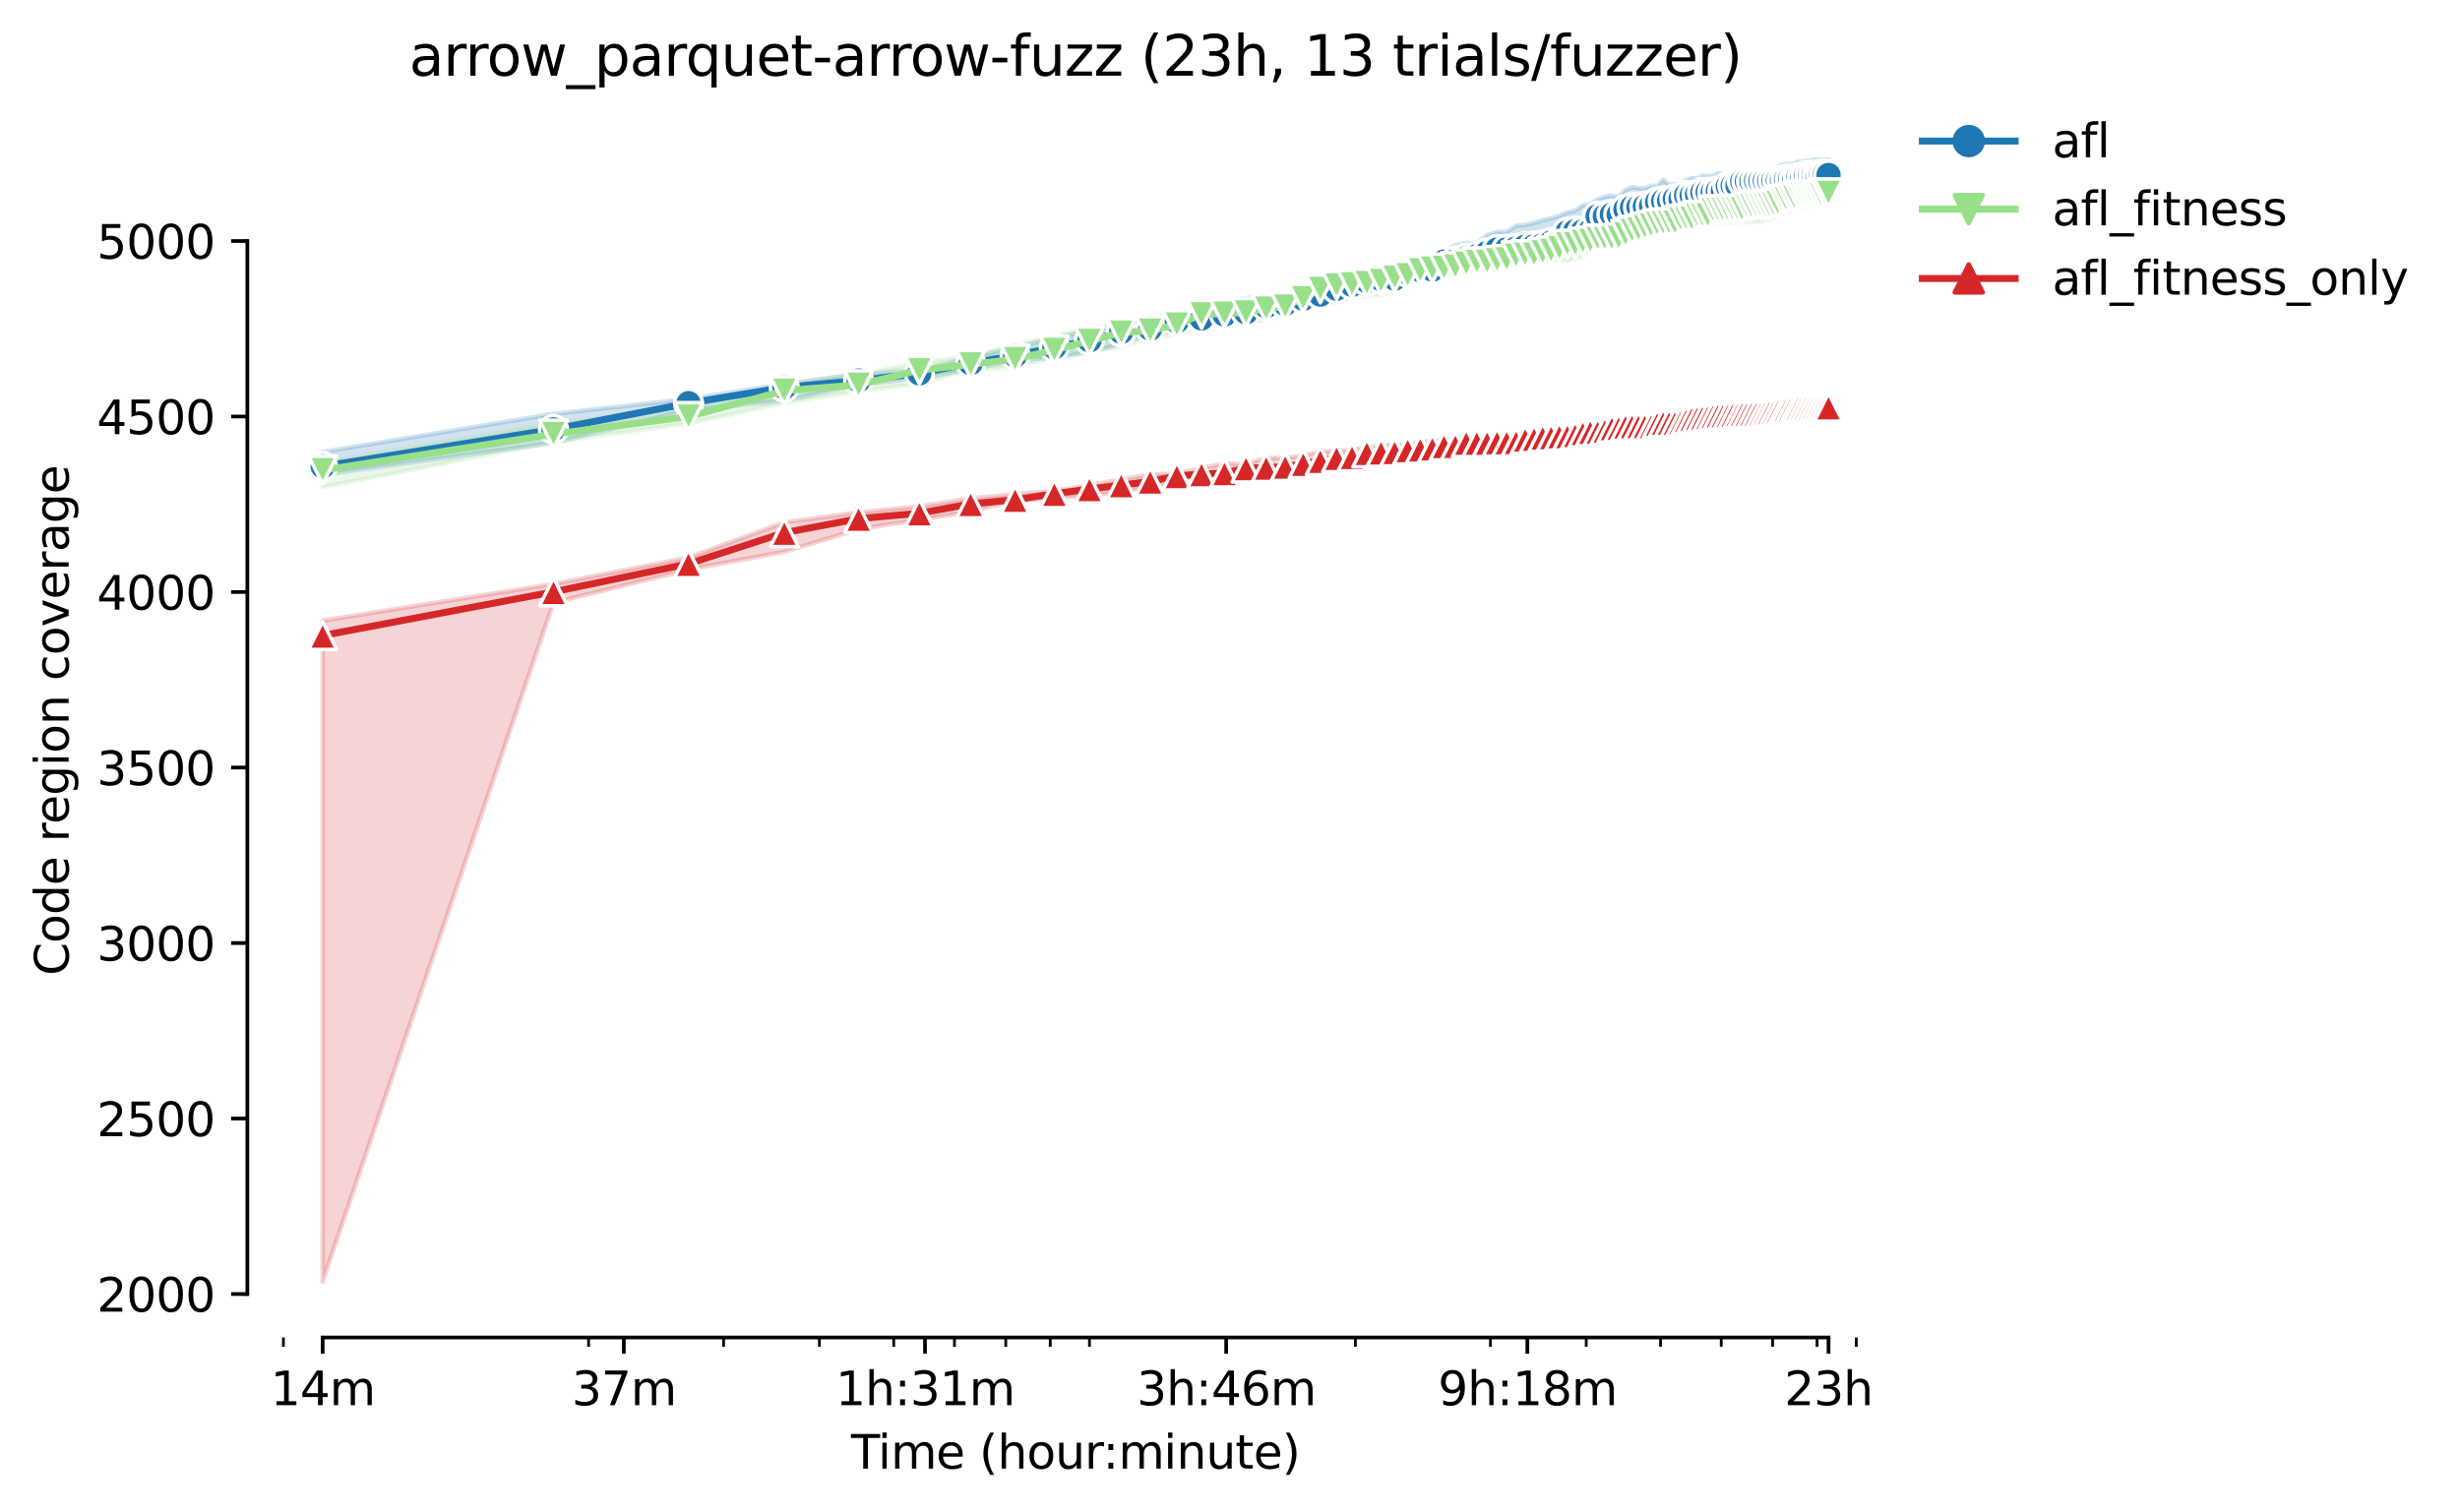 <?xml version="1.0" encoding="utf-8" standalone="no"?>
<!DOCTYPE svg PUBLIC "-//W3C//DTD SVG 1.1//EN"
  "http://www.w3.org/Graphics/SVG/1.1/DTD/svg11.dtd">
<svg height="325.986pt" version="1.1" viewBox="0 0 530.356 325.986" width="530.356pt" xmlns="http://www.w3.org/2000/svg" xmlns:xlink="http://www.w3.org/1999/xlink">
 <defs>
  <style type="text/css">*{stroke-linecap:butt;stroke-linejoin:round;}</style>
 </defs>
 <g id="figure_1">
  <g id="patch_1">
   <path d="M 0 325.986 
L 530.356 325.986 
L 530.356 0 
L 0 0 
z
" style="fill:#ffffff;"/>
  </g>
  <g id="axes_1">
   <g id="patch_2">
    <path d="M 53.328 288.43 
L 410.448 288.43 
L 410.448 22.318 
L 53.328 22.318 
z
" style="fill:#ffffff;"/>
   </g>
   <g id="PolyCollection_1">
    <defs>
     <path d="M 69.561 -228.519 
L 69.561 -223.598 
L 119.327 -230.487 
L 148.439 -237.526 
L 169.094 -239.57 
L 185.115 -242.976 
L 198.205 -244.49 
L 209.273 -246.269 
L 218.86 -248.351 
L 227.317 -248.843 
L 234.881 -250.016 
L 241.724 -251.795 
L 247.972 -254.101 
L 253.719 -254.747 
L 259.039 -256.412 
L 263.993 -257.396 
L 268.627 -257.888 
L 272.979 -258.191 
L 277.083 -259.251 
L 280.965 -260.045 
L 284.648 -260.651 
L 288.151 -261.219 
L 291.491 -261.938 
L 294.682 -263.296 
L 297.738 -263.906 
L 300.669 -264.322 
L 303.485 -265.458 
L 306.195 -266.514 
L 308.806 -266.744 
L 311.325 -267.577 
L 313.759 -267.804 
L 316.114 -268.332 
L 318.393 -268.52 
L 320.602 -268.864 
L 322.746 -269.924 
L 324.827 -270.793 
L 326.85 -270.794 
L 328.817 -271.4 
L 330.732 -271.627 
L 332.597 -272.043 
L 334.414 -272.647 
L 336.187 -273.103 
L 337.917 -273.406 
L 339.607 -273.406 
L 341.257 -274.352 
L 342.871 -274.352 
L 344.449 -275.449 
L 345.993 -275.639 
L 347.505 -276.05 
L 348.985 -276.733 
L 350.436 -276.812 
L 351.857 -276.925 
L 353.252 -277.417 
L 354.619 -277.455 
L 355.961 -277.606 
L 357.279 -278.288 
L 358.572 -279.196 
L 359.843 -279.196 
L 361.092 -279.234 
L 362.319 -279.234 
L 363.526 -280.218 
L 364.713 -280.218 
L 365.88 -280.748 
L 367.029 -280.748 
L 368.16 -281.051 
L 369.273 -280.634 
L 370.369 -281.391 
L 371.449 -282.547 
L 372.512 -281.843 
L 373.56 -280.899 
L 374.594 -281.732 
L 375.612 -281.732 
L 376.616 -281.158 
L 377.606 -281.883 
L 378.583 -281.883 
L 379.547 -281.997 
L 380.498 -281.98 
L 381.437 -281.997 
L 382.363 -282.3 
L 383.278 -282.413 
L 384.181 -282.413 
L 385.073 -282.867 
L 385.954 -282.905 
L 386.824 -282.905 
L 387.684 -283.246 
L 388.534 -283.435 
L 389.373 -283.738 
L 390.203 -283.735 
L 391.024 -283.738 
L 391.835 -283.738 
L 392.637 -283.851 
L 393.431 -285.025 
L 394.215 -283.322 
L 394.215 -291.572 
L 394.215 -291.572 
L 393.431 -291.572 
L 392.637 -291.534 
L 391.835 -291.534 
L 391.024 -291.572 
L 390.203 -291.345 
L 389.373 -291.345 
L 388.534 -291.118 
L 387.684 -291.118 
L 386.824 -290.626 
L 385.954 -290.626 
L 385.073 -290.626 
L 384.181 -290.475 
L 383.278 -289.99 
L 382.363 -289.604 
L 381.437 -289.576 
L 380.498 -289.566 
L 379.547 -289.264 
L 378.583 -289.264 
L 377.606 -289.074 
L 376.616 -289.036 
L 375.612 -288.772 
L 374.594 -288.772 
L 373.56 -288.698 
L 372.512 -288.582 
L 371.449 -288.582 
L 370.369 -288.582 
L 369.273 -288.052 
L 368.16 -288.055 
L 367.029 -288.052 
L 365.88 -287.533 
L 364.713 -287.523 
L 363.526 -287.144 
L 362.319 -286.198 
L 361.092 -286.198 
L 359.843 -286.16 
L 358.572 -287.221 
L 357.279 -285.896 
L 355.961 -285.895 
L 354.619 -285.403 
L 353.252 -285.403 
L 351.857 -285.637 
L 350.436 -285.025 
L 348.985 -283.624 
L 347.505 -283.776 
L 345.993 -283.586 
L 344.449 -282.981 
L 342.871 -281.959 
L 341.257 -281.694 
L 339.607 -280.559 
L 337.917 -280.218 
L 336.187 -279.429 
L 334.414 -278.943 
L 332.597 -278.477 
L 330.732 -277.916 
L 328.817 -277.455 
L 326.85 -277.304 
L 324.827 -275.979 
L 322.746 -275.979 
L 320.602 -275.26 
L 318.393 -273.633 
L 316.114 -273.557 
L 313.759 -273.103 
L 311.325 -271.74 
L 308.806 -270.302 
L 306.195 -269.961 
L 303.485 -269.167 
L 300.669 -267.35 
L 297.738 -267.35 
L 294.682 -266.858 
L 291.491 -266.102 
L 288.151 -265.117 
L 284.648 -264.549 
L 280.965 -262.657 
L 277.083 -262.661 
L 272.979 -262.581 
L 268.627 -261.673 
L 263.993 -261.143 
L 259.039 -258.986 
L 253.719 -258.304 
L 247.972 -257.32 
L 241.724 -255.769 
L 234.881 -254.633 
L 227.317 -253.119 
L 218.86 -251.038 
L 209.273 -248.918 
L 198.205 -246.155 
L 185.115 -245.323 
L 169.094 -243.203 
L 148.439 -239.949 
L 119.327 -236.731 
L 69.561 -228.519 
z
" id="m505821cfeb" style="stroke:#1f77b4;stroke-opacity:0.2;"/>
    </defs>
    <g clip-path="url(#pe0f4c49604)">
     <use style="fill:#1f77b4;fill-opacity:0.2;stroke:#1f77b4;stroke-opacity:0.2;" x="0" xlink:href="#m505821cfeb" y="325.986"/>
    </g>
   </g>
   <g id="PolyCollection_2">
    <defs>
     <path d="M 69.561 -226.248 
L 69.561 -220.911 
L 119.327 -230.712 
L 148.439 -234.688 
L 169.094 -239.116 
L 185.115 -241.614 
L 198.205 -243.241 
L 209.273 -246.345 
L 218.86 -246.761 
L 227.317 -248.994 
L 234.881 -250.432 
L 241.724 -251.151 
L 247.972 -253.309 
L 253.719 -253.76 
L 259.039 -255.728 
L 263.993 -256.556 
L 268.627 -256.563 
L 272.979 -256.904 
L 277.083 -258.418 
L 280.965 -259.932 
L 284.648 -260.575 
L 288.151 -260.689 
L 291.491 -261.711 
L 294.682 -262.203 
L 297.738 -262.316 
L 300.669 -263.338 
L 303.485 -264.966 
L 306.195 -265.836 
L 308.806 -266.215 
L 311.325 -266.246 
L 313.759 -267.047 
L 316.114 -267.653 
L 318.393 -267.647 
L 320.602 -267.69 
L 322.746 -268.41 
L 324.827 -268.75 
L 326.85 -269.091 
L 328.817 -269.394 
L 330.732 -269.394 
L 332.597 -269.583 
L 334.414 -269.697 
L 336.187 -269.848 
L 337.917 -269.734 
L 339.607 -270.226 
L 341.257 -270.718 
L 342.871 -272.384 
L 344.449 -272.38 
L 345.993 -273.103 
L 347.505 -272.951 
L 348.985 -272.951 
L 350.436 -273.406 
L 351.857 -274.498 
L 353.252 -274.768 
L 354.619 -275.449 
L 355.961 -275.449 
L 357.279 -276.017 
L 358.572 -276.055 
L 359.843 -276.244 
L 361.092 -276.282 
L 362.319 -276.282 
L 363.526 -276.812 
L 364.713 -276.812 
L 365.88 -276.812 
L 367.029 -277.039 
L 368.16 -277.115 
L 369.273 -277.947 
L 370.369 -277.947 
L 371.449 -277.947 
L 372.512 -277.947 
L 373.56 -277.947 
L 374.594 -277.947 
L 375.612 -278.136 
L 376.616 -278.023 
L 377.606 -278.136 
L 378.583 -278.136 
L 379.547 -278.136 
L 380.498 -278.553 
L 381.437 -278.553 
L 382.363 -278.931 
L 383.278 -279.877 
L 384.181 -280.105 
L 385.073 -280.105 
L 385.954 -280.291 
L 386.824 -281.24 
L 387.684 -281.24 
L 388.534 -281.051 
L 389.373 -281.051 
L 390.203 -281.24 
L 391.024 -281.164 
L 391.835 -281.656 
L 392.637 -281.77 
L 393.431 -281.845 
L 394.215 -283.17 
L 394.215 -290.513 
L 394.215 -290.513 
L 393.431 -289.301 
L 392.637 -289.301 
L 391.835 -289.831 
L 391.024 -289.301 
L 390.203 -289.074 
L 389.373 -289.074 
L 388.534 -288.317 
L 387.684 -288.961 
L 386.824 -287.22 
L 385.954 -286.501 
L 385.073 -287.644 
L 384.181 -286.501 
L 383.278 -286.501 
L 382.363 -286.501 
L 381.437 -286.501 
L 380.498 -285.668 
L 379.547 -285.373 
L 378.583 -285.214 
L 377.606 -284.078 
L 376.616 -283.298 
L 375.612 -283.094 
L 374.594 -283.17 
L 373.56 -282.64 
L 372.512 -282.678 
L 371.449 -282.678 
L 370.369 -282.68 
L 369.273 -282.678 
L 368.16 -282.678 
L 367.029 -281.77 
L 365.88 -281.77 
L 364.713 -281.921 
L 363.526 -281.845 
L 362.319 -281.543 
L 361.092 -281.051 
L 359.843 -280.828 
L 358.572 -280.937 
L 357.279 -280.332 
L 355.961 -278.742 
L 354.619 -278.944 
L 353.252 -277.19 
L 351.857 -277.19 
L 350.436 -277.19 
L 348.985 -275.903 
L 347.505 -275.222 
L 345.993 -275.184 
L 344.449 -274.844 
L 342.871 -274.844 
L 341.257 -274.73 
L 339.607 -274.617 
L 337.917 -274.391 
L 336.187 -274.011 
L 334.414 -273.935 
L 332.597 -273.86 
L 330.732 -273.292 
L 328.817 -273.027 
L 326.85 -272.308 
L 324.827 -271.854 
L 322.746 -271.816 
L 320.602 -271.627 
L 318.393 -270.719 
L 316.114 -270.416 
L 313.759 -269.999 
L 311.325 -269.621 
L 308.806 -268.561 
L 306.195 -267.918 
L 303.485 -267.653 
L 300.669 -267.161 
L 297.738 -266.404 
L 294.682 -265.798 
L 291.491 -265.382 
L 288.151 -264.966 
L 284.648 -264.589 
L 280.965 -264.133 
L 277.083 -262.051 
L 272.979 -261.9 
L 268.627 -259.328 
L 263.993 -259.024 
L 259.039 -258.456 
L 253.719 -257.737 
L 247.972 -257.056 
L 241.724 -256.036 
L 234.881 -255.239 
L 227.317 -253.574 
L 218.86 -251.605 
L 209.273 -249.145 
L 198.205 -247.746 
L 185.115 -245.285 
L 169.094 -243.015 
L 148.439 -238.435 
L 119.327 -234.688 
L 69.561 -226.248 
z
" id="m8dedd1d169" style="stroke:#98df8a;stroke-opacity:0.2;"/>
    </defs>
    <g clip-path="url(#pe0f4c49604)">
     <use style="fill:#98df8a;fill-opacity:0.2;stroke:#98df8a;stroke-opacity:0.2;" x="0" xlink:href="#m8dedd1d169" y="325.986"/>
    </g>
   </g>
   <g id="PolyCollection_3">
    <defs>
     <path d="M 69.561 -192.147 
L 69.561 -49.652 
L 119.327 -196.008 
L 148.439 -203.161 
L 169.094 -206.984 
L 185.115 -211.866 
L 198.205 -213.91 
L 209.273 -215.651 
L 218.86 -218.073 
L 227.317 -218.527 
L 234.881 -219.208 
L 241.724 -219.738 
L 247.972 -221.063 
L 253.719 -221.517 
L 259.039 -221.82 
L 263.993 -222.35 
L 268.627 -223.182 
L 272.979 -223.901 
L 277.083 -224.318 
L 280.965 -225.188 
L 284.648 -225.339 
L 288.151 -225.945 
L 291.491 -227.156 
L 294.682 -227.232 
L 297.738 -227.61 
L 300.669 -227.724 
L 303.485 -227.951 
L 306.195 -228.14 
L 308.806 -228.556 
L 311.325 -228.67 
L 313.759 -228.935 
L 316.114 -229.238 
L 318.393 -229.351 
L 320.602 -229.276 
L 322.746 -229.313 
L 324.827 -229.424 
L 326.85 -229.654 
L 328.817 -230.07 
L 330.732 -230.335 
L 332.597 -230.411 
L 334.414 -230.487 
L 336.187 -230.752 
L 337.917 -230.752 
L 339.607 -230.789 
L 341.257 -230.789 
L 342.871 -230.789 
L 344.449 -231.509 
L 345.993 -231.357 
L 347.505 -231.509 
L 348.985 -231.698 
L 350.436 -231.887 
L 351.857 -231.887 
L 353.252 -231.925 
L 354.619 -231.925 
L 355.961 -232.228 
L 357.279 -232.455 
L 358.572 -233.022 
L 359.843 -234.196 
L 361.092 -234.196 
L 362.319 -234.499 
L 363.526 -234.574 
L 364.713 -234.839 
L 365.88 -234.915 
L 367.029 -234.953 
L 368.16 -235.027 
L 369.273 -235.255 
L 370.369 -235.293 
L 371.449 -235.293 
L 372.512 -235.293 
L 373.56 -235.478 
L 374.594 -235.634 
L 375.612 -235.634 
L 376.616 -235.785 
L 377.606 -235.785 
L 378.583 -235.784 
L 379.547 -235.785 
L 380.498 -236.012 
L 381.437 -235.937 
L 382.363 -236.088 
L 383.278 -236.315 
L 384.181 -236.504 
L 385.073 -236.504 
L 385.954 -236.542 
L 386.824 -236.845 
L 387.684 -236.845 
L 388.534 -236.845 
L 389.373 -236.845 
L 390.203 -237.299 
L 391.024 -237.299 
L 391.835 -237.261 
L 392.637 -237.261 
L 393.431 -237.299 
L 394.215 -237.299 
L 394.215 -239.457 
L 394.215 -239.457 
L 393.431 -239.305 
L 392.637 -239.078 
L 391.835 -239.078 
L 391.024 -239.041 
L 390.203 -239.078 
L 389.373 -239.04 
L 388.534 -239.04 
L 387.684 -239.04 
L 386.824 -239.002 
L 385.954 -238.964 
L 385.073 -238.775 
L 384.181 -238.435 
L 383.278 -238.397 
L 382.363 -238.132 
L 381.437 -238.094 
L 380.498 -238.094 
L 379.547 -238.018 
L 378.583 -237.98 
L 377.606 -237.98 
L 376.616 -237.98 
L 375.612 -237.867 
L 374.594 -237.867 
L 373.56 -237.526 
L 372.512 -237.413 
L 371.449 -237.413 
L 370.369 -237.339 
L 369.273 -237.337 
L 368.16 -237.337 
L 367.029 -236.921 
L 365.88 -236.883 
L 364.713 -236.883 
L 363.526 -236.694 
L 362.319 -236.656 
L 361.092 -236.504 
L 359.843 -236.239 
L 358.572 -236.239 
L 357.279 -236.239 
L 355.961 -236.277 
L 354.619 -235.596 
L 353.252 -235.558 
L 351.857 -235.331 
L 350.436 -234.916 
L 348.985 -234.65 
L 347.505 -234.499 
L 345.993 -234.385 
L 344.449 -233.969 
L 342.871 -233.855 
L 341.257 -233.855 
L 339.607 -233.59 
L 337.917 -233.325 
L 336.187 -233.174 
L 334.414 -232.833 
L 332.597 -232.758 
L 330.732 -232.379 
L 328.817 -232.303 
L 326.85 -232.114 
L 324.827 -232.076 
L 322.746 -231.774 
L 320.602 -231.584 
L 318.393 -231.584 
L 316.114 -231.471 
L 313.759 -231.096 
L 311.325 -230.979 
L 308.806 -230.979 
L 306.195 -230.562 
L 303.485 -230.184 
L 300.669 -230.07 
L 297.738 -229.881 
L 294.682 -229.541 
L 291.491 -228.973 
L 288.151 -228.746 
L 284.648 -228.556 
L 280.965 -227.724 
L 277.083 -227.232 
L 272.979 -227.232 
L 268.627 -225.907 
L 263.993 -226.021 
L 259.039 -225.037 
L 253.719 -223.901 
L 247.972 -223.636 
L 241.724 -222.614 
L 234.881 -221.328 
L 227.317 -220.154 
L 218.86 -219.397 
L 209.273 -218.489 
L 198.205 -216.786 
L 185.115 -215.461 
L 169.094 -213.343 
L 148.439 -205.735 
L 119.327 -200.057 
L 69.561 -192.147 
z
" id="ma7045121f7" style="stroke:#d62728;stroke-opacity:0.2;"/>
    </defs>
    <g clip-path="url(#pe0f4c49604)">
     <use style="fill:#d62728;fill-opacity:0.2;stroke:#d62728;stroke-opacity:0.2;" x="0" xlink:href="#ma7045121f7" y="325.986"/>
    </g>
   </g>
   <g id="matplotlib.axis_1">
    <g id="xtick_1">
     <g id="line2d_1">
      <defs>
       <path d="M 0 0 
L 0 3.5 
" id="md6a5b813c0" style="stroke:#000000;stroke-width:0.8;"/>
      </defs>
      <g>
       <use style="stroke:#000000;stroke-width:0.8;" x="69.561" xlink:href="#md6a5b813c0" y="288.43"/>
      </g>
     </g>
     <g id="text_1">
      <!-- 14m -->
      <g transform="translate(58.328 303.029)scale(0.1 -0.1)">
       <defs>
        <path d="M 794 531 
L 1825 531 
L 1825 4091 
L 703 3866 
L 703 4441 
L 1819 4666 
L 2450 4666 
L 2450 531 
L 3481 531 
L 3481 0 
L 794 0 
L 794 531 
z
" id="DejaVuSans-31" transform="scale(0.016)"/>
        <path d="M 2419 4116 
L 825 1625 
L 2419 1625 
L 2419 4116 
z
M 2253 4666 
L 3047 4666 
L 3047 1625 
L 3713 1625 
L 3713 1100 
L 3047 1100 
L 3047 0 
L 2419 0 
L 2419 1100 
L 313 1100 
L 313 1709 
L 2253 4666 
z
" id="DejaVuSans-34" transform="scale(0.016)"/>
        <path d="M 3328 2828 
Q 3544 3216 3844 3400 
Q 4144 3584 4550 3584 
Q 5097 3584 5394 3201 
Q 5691 2819 5691 2113 
L 5691 0 
L 5113 0 
L 5113 2094 
Q 5113 2597 4934 2840 
Q 4756 3084 4391 3084 
Q 3944 3084 3684 2787 
Q 3425 2491 3425 1978 
L 3425 0 
L 2847 0 
L 2847 2094 
Q 2847 2600 2669 2842 
Q 2491 3084 2119 3084 
Q 1678 3084 1418 2786 
Q 1159 2488 1159 1978 
L 1159 0 
L 581 0 
L 581 3500 
L 1159 3500 
L 1159 2956 
Q 1356 3278 1631 3431 
Q 1906 3584 2284 3584 
Q 2666 3584 2933 3390 
Q 3200 3197 3328 2828 
z
" id="DejaVuSans-6d" transform="scale(0.016)"/>
       </defs>
       <use xlink:href="#DejaVuSans-31"/>
       <use x="63.623" xlink:href="#DejaVuSans-34"/>
       <use x="127.246" xlink:href="#DejaVuSans-6d"/>
      </g>
     </g>
    </g>
    <g id="xtick_2">
     <g id="line2d_2">
      <g>
       <use style="stroke:#000000;stroke-width:0.8;" x="134.492" xlink:href="#md6a5b813c0" y="288.43"/>
      </g>
     </g>
     <g id="text_2">
      <!-- 37m -->
      <g transform="translate(123.259 303.029)scale(0.1 -0.1)">
       <defs>
        <path d="M 2597 2516 
Q 3050 2419 3304 2112 
Q 3559 1806 3559 1356 
Q 3559 666 3084 287 
Q 2609 -91 1734 -91 
Q 1441 -91 1130 -33 
Q 819 25 488 141 
L 488 750 
Q 750 597 1062 519 
Q 1375 441 1716 441 
Q 2309 441 2620 675 
Q 2931 909 2931 1356 
Q 2931 1769 2642 2001 
Q 2353 2234 1838 2234 
L 1294 2234 
L 1294 2753 
L 1863 2753 
Q 2328 2753 2575 2939 
Q 2822 3125 2822 3475 
Q 2822 3834 2567 4026 
Q 2313 4219 1838 4219 
Q 1578 4219 1281 4162 
Q 984 4106 628 3988 
L 628 4550 
Q 988 4650 1302 4700 
Q 1616 4750 1894 4750 
Q 2613 4750 3031 4423 
Q 3450 4097 3450 3541 
Q 3450 3153 3228 2886 
Q 3006 2619 2597 2516 
z
" id="DejaVuSans-33" transform="scale(0.016)"/>
        <path d="M 525 4666 
L 3525 4666 
L 3525 4397 
L 1831 0 
L 1172 0 
L 2766 4134 
L 525 4134 
L 525 4666 
z
" id="DejaVuSans-37" transform="scale(0.016)"/>
       </defs>
       <use xlink:href="#DejaVuSans-33"/>
       <use x="63.623" xlink:href="#DejaVuSans-37"/>
       <use x="127.246" xlink:href="#DejaVuSans-6d"/>
      </g>
     </g>
    </g>
    <g id="xtick_3">
     <g id="line2d_3">
      <g>
       <use style="stroke:#000000;stroke-width:0.8;" x="199.423" xlink:href="#md6a5b813c0" y="288.43"/>
      </g>
     </g>
     <g id="text_3">
      <!-- 1h:31m -->
      <g transform="translate(180.156 303.029)scale(0.1 -0.1)">
       <defs>
        <path d="M 3513 2113 
L 3513 0 
L 2938 0 
L 2938 2094 
Q 2938 2591 2744 2837 
Q 2550 3084 2163 3084 
Q 1697 3084 1428 2787 
Q 1159 2491 1159 1978 
L 1159 0 
L 581 0 
L 581 4863 
L 1159 4863 
L 1159 2956 
Q 1366 3272 1645 3428 
Q 1925 3584 2291 3584 
Q 2894 3584 3203 3211 
Q 3513 2838 3513 2113 
z
" id="DejaVuSans-68" transform="scale(0.016)"/>
        <path d="M 750 794 
L 1409 794 
L 1409 0 
L 750 0 
L 750 794 
z
M 750 3309 
L 1409 3309 
L 1409 2516 
L 750 2516 
L 750 3309 
z
" id="DejaVuSans-3a" transform="scale(0.016)"/>
       </defs>
       <use xlink:href="#DejaVuSans-31"/>
       <use x="63.623" xlink:href="#DejaVuSans-68"/>
       <use x="127.002" xlink:href="#DejaVuSans-3a"/>
       <use x="160.693" xlink:href="#DejaVuSans-33"/>
       <use x="224.316" xlink:href="#DejaVuSans-31"/>
       <use x="287.939" xlink:href="#DejaVuSans-6d"/>
      </g>
     </g>
    </g>
    <g id="xtick_4">
     <g id="line2d_4">
      <g>
       <use style="stroke:#000000;stroke-width:0.8;" x="264.354" xlink:href="#md6a5b813c0" y="288.43"/>
      </g>
     </g>
     <g id="text_4">
      <!-- 3h:46m -->
      <g transform="translate(245.087 303.029)scale(0.1 -0.1)">
       <defs>
        <path d="M 2113 2584 
Q 1688 2584 1439 2293 
Q 1191 2003 1191 1497 
Q 1191 994 1439 701 
Q 1688 409 2113 409 
Q 2538 409 2786 701 
Q 3034 994 3034 1497 
Q 3034 2003 2786 2293 
Q 2538 2584 2113 2584 
z
M 3366 4563 
L 3366 3988 
Q 3128 4100 2886 4159 
Q 2644 4219 2406 4219 
Q 1781 4219 1451 3797 
Q 1122 3375 1075 2522 
Q 1259 2794 1537 2939 
Q 1816 3084 2150 3084 
Q 2853 3084 3261 2657 
Q 3669 2231 3669 1497 
Q 3669 778 3244 343 
Q 2819 -91 2113 -91 
Q 1303 -91 875 529 
Q 447 1150 447 2328 
Q 447 3434 972 4092 
Q 1497 4750 2381 4750 
Q 2619 4750 2861 4703 
Q 3103 4656 3366 4563 
z
" id="DejaVuSans-36" transform="scale(0.016)"/>
       </defs>
       <use xlink:href="#DejaVuSans-33"/>
       <use x="63.623" xlink:href="#DejaVuSans-68"/>
       <use x="127.002" xlink:href="#DejaVuSans-3a"/>
       <use x="160.693" xlink:href="#DejaVuSans-34"/>
       <use x="224.316" xlink:href="#DejaVuSans-36"/>
       <use x="287.939" xlink:href="#DejaVuSans-6d"/>
      </g>
     </g>
    </g>
    <g id="xtick_5">
     <g id="line2d_5">
      <g>
       <use style="stroke:#000000;stroke-width:0.8;" x="329.285" xlink:href="#md6a5b813c0" y="288.43"/>
      </g>
     </g>
     <g id="text_5">
      <!-- 9h:18m -->
      <g transform="translate(310.018 303.029)scale(0.1 -0.1)">
       <defs>
        <path d="M 703 97 
L 703 672 
Q 941 559 1184 500 
Q 1428 441 1663 441 
Q 2288 441 2617 861 
Q 2947 1281 2994 2138 
Q 2813 1869 2534 1725 
Q 2256 1581 1919 1581 
Q 1219 1581 811 2004 
Q 403 2428 403 3163 
Q 403 3881 828 4315 
Q 1253 4750 1959 4750 
Q 2769 4750 3195 4129 
Q 3622 3509 3622 2328 
Q 3622 1225 3098 567 
Q 2575 -91 1691 -91 
Q 1453 -91 1209 -44 
Q 966 3 703 97 
z
M 1959 2075 
Q 2384 2075 2632 2365 
Q 2881 2656 2881 3163 
Q 2881 3666 2632 3958 
Q 2384 4250 1959 4250 
Q 1534 4250 1286 3958 
Q 1038 3666 1038 3163 
Q 1038 2656 1286 2365 
Q 1534 2075 1959 2075 
z
" id="DejaVuSans-39" transform="scale(0.016)"/>
        <path d="M 2034 2216 
Q 1584 2216 1326 1975 
Q 1069 1734 1069 1313 
Q 1069 891 1326 650 
Q 1584 409 2034 409 
Q 2484 409 2743 651 
Q 3003 894 3003 1313 
Q 3003 1734 2745 1975 
Q 2488 2216 2034 2216 
z
M 1403 2484 
Q 997 2584 770 2862 
Q 544 3141 544 3541 
Q 544 4100 942 4425 
Q 1341 4750 2034 4750 
Q 2731 4750 3128 4425 
Q 3525 4100 3525 3541 
Q 3525 3141 3298 2862 
Q 3072 2584 2669 2484 
Q 3125 2378 3379 2068 
Q 3634 1759 3634 1313 
Q 3634 634 3220 271 
Q 2806 -91 2034 -91 
Q 1263 -91 848 271 
Q 434 634 434 1313 
Q 434 1759 690 2068 
Q 947 2378 1403 2484 
z
M 1172 3481 
Q 1172 3119 1398 2916 
Q 1625 2713 2034 2713 
Q 2441 2713 2670 2916 
Q 2900 3119 2900 3481 
Q 2900 3844 2670 4047 
Q 2441 4250 2034 4250 
Q 1625 4250 1398 4047 
Q 1172 3844 1172 3481 
z
" id="DejaVuSans-38" transform="scale(0.016)"/>
       </defs>
       <use xlink:href="#DejaVuSans-39"/>
       <use x="63.623" xlink:href="#DejaVuSans-68"/>
       <use x="127.002" xlink:href="#DejaVuSans-3a"/>
       <use x="160.693" xlink:href="#DejaVuSans-31"/>
       <use x="224.316" xlink:href="#DejaVuSans-38"/>
       <use x="287.939" xlink:href="#DejaVuSans-6d"/>
      </g>
     </g>
    </g>
    <g id="xtick_6">
     <g id="line2d_6">
      <g>
       <use style="stroke:#000000;stroke-width:0.8;" x="394.216" xlink:href="#md6a5b813c0" y="288.43"/>
      </g>
     </g>
     <g id="text_6">
      <!-- 23h -->
      <g transform="translate(384.685 303.029)scale(0.1 -0.1)">
       <defs>
        <path d="M 1228 531 
L 3431 531 
L 3431 0 
L 469 0 
L 469 531 
Q 828 903 1448 1529 
Q 2069 2156 2228 2338 
Q 2531 2678 2651 2914 
Q 2772 3150 2772 3378 
Q 2772 3750 2511 3984 
Q 2250 4219 1831 4219 
Q 1534 4219 1204 4116 
Q 875 4013 500 3803 
L 500 4441 
Q 881 4594 1212 4672 
Q 1544 4750 1819 4750 
Q 2544 4750 2975 4387 
Q 3406 4025 3406 3419 
Q 3406 3131 3298 2873 
Q 3191 2616 2906 2266 
Q 2828 2175 2409 1742 
Q 1991 1309 1228 531 
z
" id="DejaVuSans-32" transform="scale(0.016)"/>
       </defs>
       <use xlink:href="#DejaVuSans-32"/>
       <use x="63.623" xlink:href="#DejaVuSans-33"/>
       <use x="127.246" xlink:href="#DejaVuSans-68"/>
      </g>
     </g>
    </g>
    <g id="xtick_7">
     <g id="line2d_7">
      <defs>
       <path d="M 0 0 
L 0 2 
" id="mba08fb95b8" style="stroke:#000000;stroke-width:0.6;"/>
      </defs>
      <g>
       <use style="stroke:#000000;stroke-width:0.6;" x="61.104" xlink:href="#mba08fb95b8" y="288.43"/>
      </g>
     </g>
    </g>
    <g id="xtick_8">
     <g id="line2d_8">
      <g>
       <use style="stroke:#000000;stroke-width:0.6;" x="126.892" xlink:href="#mba08fb95b8" y="288.43"/>
      </g>
     </g>
    </g>
    <g id="xtick_9">
     <g id="line2d_9">
      <g>
       <use style="stroke:#000000;stroke-width:0.6;" x="156.003" xlink:href="#mba08fb95b8" y="288.43"/>
      </g>
     </g>
    </g>
    <g id="xtick_10">
     <g id="line2d_10">
      <g>
       <use style="stroke:#000000;stroke-width:0.6;" x="176.658" xlink:href="#mba08fb95b8" y="288.43"/>
      </g>
     </g>
    </g>
    <g id="xtick_11">
     <g id="line2d_11">
      <g>
       <use style="stroke:#000000;stroke-width:0.6;" x="192.68" xlink:href="#mba08fb95b8" y="288.43"/>
      </g>
     </g>
    </g>
    <g id="xtick_12">
     <g id="line2d_12">
      <g>
       <use style="stroke:#000000;stroke-width:0.6;" x="205.77" xlink:href="#mba08fb95b8" y="288.43"/>
      </g>
     </g>
    </g>
    <g id="xtick_13">
     <g id="line2d_13">
      <g>
       <use style="stroke:#000000;stroke-width:0.6;" x="216.838" xlink:href="#mba08fb95b8" y="288.43"/>
      </g>
     </g>
    </g>
    <g id="xtick_14">
     <g id="line2d_14">
      <g>
       <use style="stroke:#000000;stroke-width:0.6;" x="226.425" xlink:href="#mba08fb95b8" y="288.43"/>
      </g>
     </g>
    </g>
    <g id="xtick_15">
     <g id="line2d_15">
      <g>
       <use style="stroke:#000000;stroke-width:0.6;" x="234.881" xlink:href="#mba08fb95b8" y="288.43"/>
      </g>
     </g>
    </g>
    <g id="xtick_16">
     <g id="line2d_16">
      <g>
       <use style="stroke:#000000;stroke-width:0.6;" x="292.213" xlink:href="#mba08fb95b8" y="288.43"/>
      </g>
     </g>
    </g>
    <g id="xtick_17">
     <g id="line2d_17">
      <g>
       <use style="stroke:#000000;stroke-width:0.6;" x="321.324" xlink:href="#mba08fb95b8" y="288.43"/>
      </g>
     </g>
    </g>
    <g id="xtick_18">
     <g id="line2d_18">
      <g>
       <use style="stroke:#000000;stroke-width:0.6;" x="341.979" xlink:href="#mba08fb95b8" y="288.43"/>
      </g>
     </g>
    </g>
    <g id="xtick_19">
     <g id="line2d_19">
      <g>
       <use style="stroke:#000000;stroke-width:0.6;" x="358" xlink:href="#mba08fb95b8" y="288.43"/>
      </g>
     </g>
    </g>
    <g id="xtick_20">
     <g id="line2d_20">
      <g>
       <use style="stroke:#000000;stroke-width:0.6;" x="371.091" xlink:href="#mba08fb95b8" y="288.43"/>
      </g>
     </g>
    </g>
    <g id="xtick_21">
     <g id="line2d_21">
      <g>
       <use style="stroke:#000000;stroke-width:0.6;" x="382.158" xlink:href="#mba08fb95b8" y="288.43"/>
      </g>
     </g>
    </g>
    <g id="xtick_22">
     <g id="line2d_22">
      <g>
       <use style="stroke:#000000;stroke-width:0.6;" x="391.745" xlink:href="#mba08fb95b8" y="288.43"/>
      </g>
     </g>
    </g>
    <g id="xtick_23">
     <g id="line2d_23">
      <g>
       <use style="stroke:#000000;stroke-width:0.6;" x="400.202" xlink:href="#mba08fb95b8" y="288.43"/>
      </g>
     </g>
    </g>
    <g id="text_7">
     <!-- Time (hour:minute) -->
     <g transform="translate(183.481 316.707)scale(0.1 -0.1)">
      <defs>
       <path d="M -19 4666 
L 3928 4666 
L 3928 4134 
L 2272 4134 
L 2272 0 
L 1638 0 
L 1638 4134 
L -19 4134 
L -19 4666 
z
" id="DejaVuSans-54" transform="scale(0.016)"/>
       <path d="M 603 3500 
L 1178 3500 
L 1178 0 
L 603 0 
L 603 3500 
z
M 603 4863 
L 1178 4863 
L 1178 4134 
L 603 4134 
L 603 4863 
z
" id="DejaVuSans-69" transform="scale(0.016)"/>
       <path d="M 3597 1894 
L 3597 1613 
L 953 1613 
Q 991 1019 1311 708 
Q 1631 397 2203 397 
Q 2534 397 2845 478 
Q 3156 559 3463 722 
L 3463 178 
Q 3153 47 2828 -22 
Q 2503 -91 2169 -91 
Q 1331 -91 842 396 
Q 353 884 353 1716 
Q 353 2575 817 3079 
Q 1281 3584 2069 3584 
Q 2775 3584 3186 3129 
Q 3597 2675 3597 1894 
z
M 3022 2063 
Q 3016 2534 2758 2815 
Q 2500 3097 2075 3097 
Q 1594 3097 1305 2825 
Q 1016 2553 972 2059 
L 3022 2063 
z
" id="DejaVuSans-65" transform="scale(0.016)"/>
       <path id="DejaVuSans-20" transform="scale(0.016)"/>
       <path d="M 1984 4856 
Q 1566 4138 1362 3434 
Q 1159 2731 1159 2009 
Q 1159 1288 1364 580 
Q 1569 -128 1984 -844 
L 1484 -844 
Q 1016 -109 783 600 
Q 550 1309 550 2009 
Q 550 2706 781 3412 
Q 1013 4119 1484 4856 
L 1984 4856 
z
" id="DejaVuSans-28" transform="scale(0.016)"/>
       <path d="M 1959 3097 
Q 1497 3097 1228 2736 
Q 959 2375 959 1747 
Q 959 1119 1226 758 
Q 1494 397 1959 397 
Q 2419 397 2687 759 
Q 2956 1122 2956 1747 
Q 2956 2369 2687 2733 
Q 2419 3097 1959 3097 
z
M 1959 3584 
Q 2709 3584 3137 3096 
Q 3566 2609 3566 1747 
Q 3566 888 3137 398 
Q 2709 -91 1959 -91 
Q 1206 -91 779 398 
Q 353 888 353 1747 
Q 353 2609 779 3096 
Q 1206 3584 1959 3584 
z
" id="DejaVuSans-6f" transform="scale(0.016)"/>
       <path d="M 544 1381 
L 544 3500 
L 1119 3500 
L 1119 1403 
Q 1119 906 1312 657 
Q 1506 409 1894 409 
Q 2359 409 2629 706 
Q 2900 1003 2900 1516 
L 2900 3500 
L 3475 3500 
L 3475 0 
L 2900 0 
L 2900 538 
Q 2691 219 2414 64 
Q 2138 -91 1772 -91 
Q 1169 -91 856 284 
Q 544 659 544 1381 
z
M 1991 3584 
L 1991 3584 
z
" id="DejaVuSans-75" transform="scale(0.016)"/>
       <path d="M 2631 2963 
Q 2534 3019 2420 3045 
Q 2306 3072 2169 3072 
Q 1681 3072 1420 2755 
Q 1159 2438 1159 1844 
L 1159 0 
L 581 0 
L 581 3500 
L 1159 3500 
L 1159 2956 
Q 1341 3275 1631 3429 
Q 1922 3584 2338 3584 
Q 2397 3584 2469 3576 
Q 2541 3569 2628 3553 
L 2631 2963 
z
" id="DejaVuSans-72" transform="scale(0.016)"/>
       <path d="M 3513 2113 
L 3513 0 
L 2938 0 
L 2938 2094 
Q 2938 2591 2744 2837 
Q 2550 3084 2163 3084 
Q 1697 3084 1428 2787 
Q 1159 2491 1159 1978 
L 1159 0 
L 581 0 
L 581 3500 
L 1159 3500 
L 1159 2956 
Q 1366 3272 1645 3428 
Q 1925 3584 2291 3584 
Q 2894 3584 3203 3211 
Q 3513 2838 3513 2113 
z
" id="DejaVuSans-6e" transform="scale(0.016)"/>
       <path d="M 1172 4494 
L 1172 3500 
L 2356 3500 
L 2356 3053 
L 1172 3053 
L 1172 1153 
Q 1172 725 1289 603 
Q 1406 481 1766 481 
L 2356 481 
L 2356 0 
L 1766 0 
Q 1100 0 847 248 
Q 594 497 594 1153 
L 594 3053 
L 172 3053 
L 172 3500 
L 594 3500 
L 594 4494 
L 1172 4494 
z
" id="DejaVuSans-74" transform="scale(0.016)"/>
       <path d="M 513 4856 
L 1013 4856 
Q 1481 4119 1714 3412 
Q 1947 2706 1947 2009 
Q 1947 1309 1714 600 
Q 1481 -109 1013 -844 
L 513 -844 
Q 928 -128 1133 580 
Q 1338 1288 1338 2009 
Q 1338 2731 1133 3434 
Q 928 4138 513 4856 
z
" id="DejaVuSans-29" transform="scale(0.016)"/>
      </defs>
      <use xlink:href="#DejaVuSans-54"/>
      <use x="57.959" xlink:href="#DejaVuSans-69"/>
      <use x="85.742" xlink:href="#DejaVuSans-6d"/>
      <use x="183.154" xlink:href="#DejaVuSans-65"/>
      <use x="244.678" xlink:href="#DejaVuSans-20"/>
      <use x="276.465" xlink:href="#DejaVuSans-28"/>
      <use x="315.479" xlink:href="#DejaVuSans-68"/>
      <use x="378.857" xlink:href="#DejaVuSans-6f"/>
      <use x="440.039" xlink:href="#DejaVuSans-75"/>
      <use x="503.418" xlink:href="#DejaVuSans-72"/>
      <use x="542.781" xlink:href="#DejaVuSans-3a"/>
      <use x="576.473" xlink:href="#DejaVuSans-6d"/>
      <use x="673.885" xlink:href="#DejaVuSans-69"/>
      <use x="701.668" xlink:href="#DejaVuSans-6e"/>
      <use x="765.047" xlink:href="#DejaVuSans-75"/>
      <use x="828.426" xlink:href="#DejaVuSans-74"/>
      <use x="867.635" xlink:href="#DejaVuSans-65"/>
      <use x="929.158" xlink:href="#DejaVuSans-29"/>
     </g>
    </g>
   </g>
   <g id="matplotlib.axis_2">
    <g id="ytick_1">
     <g id="line2d_24">
      <defs>
       <path d="M 0 0 
L -3.5 0 
" id="m066d0ad6d7" style="stroke:#000000;stroke-width:0.8;"/>
      </defs>
      <g>
       <use style="stroke:#000000;stroke-width:0.8;" x="53.328" xlink:href="#m066d0ad6d7" y="279.059"/>
      </g>
     </g>
     <g id="text_8">
      <!-- 2000 -->
      <g transform="translate(20.878 282.858)scale(0.1 -0.1)">
       <defs>
        <path d="M 2034 4250 
Q 1547 4250 1301 3770 
Q 1056 3291 1056 2328 
Q 1056 1369 1301 889 
Q 1547 409 2034 409 
Q 2525 409 2770 889 
Q 3016 1369 3016 2328 
Q 3016 3291 2770 3770 
Q 2525 4250 2034 4250 
z
M 2034 4750 
Q 2819 4750 3233 4129 
Q 3647 3509 3647 2328 
Q 3647 1150 3233 529 
Q 2819 -91 2034 -91 
Q 1250 -91 836 529 
Q 422 1150 422 2328 
Q 422 3509 836 4129 
Q 1250 4750 2034 4750 
z
" id="DejaVuSans-30" transform="scale(0.016)"/>
       </defs>
       <use xlink:href="#DejaVuSans-32"/>
       <use x="63.623" xlink:href="#DejaVuSans-30"/>
       <use x="127.246" xlink:href="#DejaVuSans-30"/>
       <use x="190.869" xlink:href="#DejaVuSans-30"/>
      </g>
     </g>
    </g>
    <g id="ytick_2">
     <g id="line2d_25">
      <g>
       <use style="stroke:#000000;stroke-width:0.8;" x="53.328" xlink:href="#m066d0ad6d7" y="241.212"/>
      </g>
     </g>
     <g id="text_9">
      <!-- 2500 -->
      <g transform="translate(20.878 245.011)scale(0.1 -0.1)">
       <defs>
        <path d="M 691 4666 
L 3169 4666 
L 3169 4134 
L 1269 4134 
L 1269 2991 
Q 1406 3038 1543 3061 
Q 1681 3084 1819 3084 
Q 2600 3084 3056 2656 
Q 3513 2228 3513 1497 
Q 3513 744 3044 326 
Q 2575 -91 1722 -91 
Q 1428 -91 1123 -41 
Q 819 9 494 109 
L 494 744 
Q 775 591 1075 516 
Q 1375 441 1709 441 
Q 2250 441 2565 725 
Q 2881 1009 2881 1497 
Q 2881 1984 2565 2268 
Q 2250 2553 1709 2553 
Q 1456 2553 1204 2497 
Q 953 2441 691 2322 
L 691 4666 
z
" id="DejaVuSans-35" transform="scale(0.016)"/>
       </defs>
       <use xlink:href="#DejaVuSans-32"/>
       <use x="63.623" xlink:href="#DejaVuSans-35"/>
       <use x="127.246" xlink:href="#DejaVuSans-30"/>
       <use x="190.869" xlink:href="#DejaVuSans-30"/>
      </g>
     </g>
    </g>
    <g id="ytick_3">
     <g id="line2d_26">
      <g>
       <use style="stroke:#000000;stroke-width:0.8;" x="53.328" xlink:href="#m066d0ad6d7" y="203.365"/>
      </g>
     </g>
     <g id="text_10">
      <!-- 3000 -->
      <g transform="translate(20.878 207.164)scale(0.1 -0.1)">
       <use xlink:href="#DejaVuSans-33"/>
       <use x="63.623" xlink:href="#DejaVuSans-30"/>
       <use x="127.246" xlink:href="#DejaVuSans-30"/>
       <use x="190.869" xlink:href="#DejaVuSans-30"/>
      </g>
     </g>
    </g>
    <g id="ytick_4">
     <g id="line2d_27">
      <g>
       <use style="stroke:#000000;stroke-width:0.8;" x="53.328" xlink:href="#m066d0ad6d7" y="165.517"/>
      </g>
     </g>
     <g id="text_11">
      <!-- 3500 -->
      <g transform="translate(20.878 169.316)scale(0.1 -0.1)">
       <use xlink:href="#DejaVuSans-33"/>
       <use x="63.623" xlink:href="#DejaVuSans-35"/>
       <use x="127.246" xlink:href="#DejaVuSans-30"/>
       <use x="190.869" xlink:href="#DejaVuSans-30"/>
      </g>
     </g>
    </g>
    <g id="ytick_5">
     <g id="line2d_28">
      <g>
       <use style="stroke:#000000;stroke-width:0.8;" x="53.328" xlink:href="#m066d0ad6d7" y="127.67"/>
      </g>
     </g>
     <g id="text_12">
      <!-- 4000 -->
      <g transform="translate(20.878 131.469)scale(0.1 -0.1)">
       <use xlink:href="#DejaVuSans-34"/>
       <use x="63.623" xlink:href="#DejaVuSans-30"/>
       <use x="127.246" xlink:href="#DejaVuSans-30"/>
       <use x="190.869" xlink:href="#DejaVuSans-30"/>
      </g>
     </g>
    </g>
    <g id="ytick_6">
     <g id="line2d_29">
      <g>
       <use style="stroke:#000000;stroke-width:0.8;" x="53.328" xlink:href="#m066d0ad6d7" y="89.823"/>
      </g>
     </g>
     <g id="text_13">
      <!-- 4500 -->
      <g transform="translate(20.878 93.622)scale(0.1 -0.1)">
       <use xlink:href="#DejaVuSans-34"/>
       <use x="63.623" xlink:href="#DejaVuSans-35"/>
       <use x="127.246" xlink:href="#DejaVuSans-30"/>
       <use x="190.869" xlink:href="#DejaVuSans-30"/>
      </g>
     </g>
    </g>
    <g id="ytick_7">
     <g id="line2d_30">
      <g>
       <use style="stroke:#000000;stroke-width:0.8;" x="53.328" xlink:href="#m066d0ad6d7" y="51.975"/>
      </g>
     </g>
     <g id="text_14">
      <!-- 5000 -->
      <g transform="translate(20.878 55.774)scale(0.1 -0.1)">
       <use xlink:href="#DejaVuSans-35"/>
       <use x="63.623" xlink:href="#DejaVuSans-30"/>
       <use x="127.246" xlink:href="#DejaVuSans-30"/>
       <use x="190.869" xlink:href="#DejaVuSans-30"/>
      </g>
     </g>
    </g>
    <g id="text_15">
     <!-- Code region coverage -->
     <g transform="translate(14.798 210.38)rotate(-90)scale(0.1 -0.1)">
      <defs>
       <path d="M 4122 4306 
L 4122 3641 
Q 3803 3938 3442 4084 
Q 3081 4231 2675 4231 
Q 1875 4231 1450 3742 
Q 1025 3253 1025 2328 
Q 1025 1406 1450 917 
Q 1875 428 2675 428 
Q 3081 428 3442 575 
Q 3803 722 4122 1019 
L 4122 359 
Q 3791 134 3420 21 
Q 3050 -91 2638 -91 
Q 1578 -91 968 557 
Q 359 1206 359 2328 
Q 359 3453 968 4101 
Q 1578 4750 2638 4750 
Q 3056 4750 3426 4639 
Q 3797 4528 4122 4306 
z
" id="DejaVuSans-43" transform="scale(0.016)"/>
       <path d="M 2906 2969 
L 2906 4863 
L 3481 4863 
L 3481 0 
L 2906 0 
L 2906 525 
Q 2725 213 2448 61 
Q 2172 -91 1784 -91 
Q 1150 -91 751 415 
Q 353 922 353 1747 
Q 353 2572 751 3078 
Q 1150 3584 1784 3584 
Q 2172 3584 2448 3432 
Q 2725 3281 2906 2969 
z
M 947 1747 
Q 947 1113 1208 752 
Q 1469 391 1925 391 
Q 2381 391 2643 752 
Q 2906 1113 2906 1747 
Q 2906 2381 2643 2742 
Q 2381 3103 1925 3103 
Q 1469 3103 1208 2742 
Q 947 2381 947 1747 
z
" id="DejaVuSans-64" transform="scale(0.016)"/>
       <path d="M 2906 1791 
Q 2906 2416 2648 2759 
Q 2391 3103 1925 3103 
Q 1463 3103 1205 2759 
Q 947 2416 947 1791 
Q 947 1169 1205 825 
Q 1463 481 1925 481 
Q 2391 481 2648 825 
Q 2906 1169 2906 1791 
z
M 3481 434 
Q 3481 -459 3084 -895 
Q 2688 -1331 1869 -1331 
Q 1566 -1331 1297 -1286 
Q 1028 -1241 775 -1147 
L 775 -588 
Q 1028 -725 1275 -790 
Q 1522 -856 1778 -856 
Q 2344 -856 2625 -561 
Q 2906 -266 2906 331 
L 2906 616 
Q 2728 306 2450 153 
Q 2172 0 1784 0 
Q 1141 0 747 490 
Q 353 981 353 1791 
Q 353 2603 747 3093 
Q 1141 3584 1784 3584 
Q 2172 3584 2450 3431 
Q 2728 3278 2906 2969 
L 2906 3500 
L 3481 3500 
L 3481 434 
z
" id="DejaVuSans-67" transform="scale(0.016)"/>
       <path d="M 3122 3366 
L 3122 2828 
Q 2878 2963 2633 3030 
Q 2388 3097 2138 3097 
Q 1578 3097 1268 2742 
Q 959 2388 959 1747 
Q 959 1106 1268 751 
Q 1578 397 2138 397 
Q 2388 397 2633 464 
Q 2878 531 3122 666 
L 3122 134 
Q 2881 22 2623 -34 
Q 2366 -91 2075 -91 
Q 1284 -91 818 406 
Q 353 903 353 1747 
Q 353 2603 823 3093 
Q 1294 3584 2113 3584 
Q 2378 3584 2631 3529 
Q 2884 3475 3122 3366 
z
" id="DejaVuSans-63" transform="scale(0.016)"/>
       <path d="M 191 3500 
L 800 3500 
L 1894 563 
L 2988 3500 
L 3597 3500 
L 2284 0 
L 1503 0 
L 191 3500 
z
" id="DejaVuSans-76" transform="scale(0.016)"/>
       <path d="M 2194 1759 
Q 1497 1759 1228 1600 
Q 959 1441 959 1056 
Q 959 750 1161 570 
Q 1363 391 1709 391 
Q 2188 391 2477 730 
Q 2766 1069 2766 1631 
L 2766 1759 
L 2194 1759 
z
M 3341 1997 
L 3341 0 
L 2766 0 
L 2766 531 
Q 2569 213 2275 61 
Q 1981 -91 1556 -91 
Q 1019 -91 701 211 
Q 384 513 384 1019 
Q 384 1609 779 1909 
Q 1175 2209 1959 2209 
L 2766 2209 
L 2766 2266 
Q 2766 2663 2505 2880 
Q 2244 3097 1772 3097 
Q 1472 3097 1187 3025 
Q 903 2953 641 2809 
L 641 3341 
Q 956 3463 1253 3523 
Q 1550 3584 1831 3584 
Q 2591 3584 2966 3190 
Q 3341 2797 3341 1997 
z
" id="DejaVuSans-61" transform="scale(0.016)"/>
      </defs>
      <use xlink:href="#DejaVuSans-43"/>
      <use x="69.824" xlink:href="#DejaVuSans-6f"/>
      <use x="131.006" xlink:href="#DejaVuSans-64"/>
      <use x="194.482" xlink:href="#DejaVuSans-65"/>
      <use x="256.006" xlink:href="#DejaVuSans-20"/>
      <use x="287.793" xlink:href="#DejaVuSans-72"/>
      <use x="326.656" xlink:href="#DejaVuSans-65"/>
      <use x="388.18" xlink:href="#DejaVuSans-67"/>
      <use x="451.656" xlink:href="#DejaVuSans-69"/>
      <use x="479.439" xlink:href="#DejaVuSans-6f"/>
      <use x="540.621" xlink:href="#DejaVuSans-6e"/>
      <use x="604" xlink:href="#DejaVuSans-20"/>
      <use x="635.787" xlink:href="#DejaVuSans-63"/>
      <use x="690.768" xlink:href="#DejaVuSans-6f"/>
      <use x="751.949" xlink:href="#DejaVuSans-76"/>
      <use x="811.129" xlink:href="#DejaVuSans-65"/>
      <use x="872.652" xlink:href="#DejaVuSans-72"/>
      <use x="913.766" xlink:href="#DejaVuSans-61"/>
      <use x="975.045" xlink:href="#DejaVuSans-67"/>
      <use x="1038.521" xlink:href="#DejaVuSans-65"/>
     </g>
    </g>
   </g>
   <g id="line2d_31">
    <path clip-path="url(#pe0f4c49604)" d="M 69.561 100.571 
L 119.327 92.585 
L 148.439 86.946 
L 169.094 83.54 
L 185.115 82.064 
L 198.205 80.512 
L 209.273 78.317 
L 218.86 76.652 
L 227.317 74.911 
L 234.881 73.397 
L 241.724 71.58 
L 247.972 70.899 
L 253.719 69.271 
L 259.039 68.666 
L 263.993 67.833 
L 268.627 67.341 
L 272.979 66.054 
L 277.083 65.525 
L 280.965 64.427 
L 284.648 63.519 
L 288.151 62.27 
L 291.491 61.437 
L 294.682 60.642 
L 297.738 60.226 
L 300.669 60.075 
L 303.485 58.75 
L 306.195 58.258 
L 308.806 58.144 
L 311.325 56.403 
L 313.759 56.252 
L 316.114 55.684 
L 318.393 55.268 
L 320.602 54.549 
L 322.746 53.83 
L 324.827 53.754 
L 326.85 53.565 
L 328.817 53.186 
L 330.732 53.073 
L 332.597 52.808 
L 334.414 52.278 
L 336.187 52.127 
L 337.917 50.083 
L 339.607 49.856 
L 341.257 49.856 
L 342.871 49.78 
L 344.449 46.601 
L 345.993 46.601 
L 347.505 46.26 
L 348.985 46.26 
L 350.436 45.163 
L 351.857 44.709 
L 353.252 44.671 
L 354.619 44.482 
L 355.961 44.406 
L 357.279 43.573 
L 358.572 43.308 
L 359.843 43.308 
L 361.092 42.892 
L 362.319 42.892 
L 363.526 42.135 
L 364.713 42.135 
L 365.88 41.946 
L 367.029 41.492 
L 368.16 41.416 
L 369.273 41.416 
L 370.369 41.151 
L 371.449 41.151 
L 372.512 40.167 
L 373.56 40.016 
L 374.594 40.016 
L 375.612 39.107 
L 376.616 39.107 
L 377.606 39.107 
L 378.583 38.994 
L 379.547 38.994 
L 380.498 38.994 
L 381.437 38.994 
L 382.363 38.918 
L 383.278 38.918 
L 384.181 38.918 
L 385.073 38.653 
L 385.954 38.653 
L 386.824 38.653 
L 387.684 38.312 
L 388.534 38.275 
L 389.373 37.82 
L 390.203 37.82 
L 391.024 37.82 
L 391.835 37.82 
L 392.637 37.555 
L 393.431 37.555 
L 394.215 37.745 
" style="fill:none;stroke:#1f77b4;stroke-linecap:square;stroke-width:1.5;"/>
    <defs>
     <path d="M 0 3 
C 0.796 3 1.559 2.684 2.121 2.121 
C 2.684 1.559 3 0.796 3 0 
C 3 -0.796 2.684 -1.559 2.121 -2.121 
C 1.559 -2.684 0.796 -3 0 -3 
C -0.796 -3 -1.559 -2.684 -2.121 -2.121 
C -2.684 -1.559 -3 -0.796 -3 0 
C -3 0.796 -2.684 1.559 -2.121 2.121 
C -1.559 2.684 -0.796 3 0 3 
z
" id="m17258b3048" style="stroke:#ffffff;stroke-width:0.75;"/>
    </defs>
    <g clip-path="url(#pe0f4c49604)">
     <use style="fill:#1f77b4;stroke:#ffffff;stroke-width:0.75;" x="69.561" xlink:href="#m17258b3048" y="100.571"/>
     <use style="fill:#1f77b4;stroke:#ffffff;stroke-width:0.75;" x="119.327" xlink:href="#m17258b3048" y="92.585"/>
     <use style="fill:#1f77b4;stroke:#ffffff;stroke-width:0.75;" x="148.439" xlink:href="#m17258b3048" y="86.946"/>
     <use style="fill:#1f77b4;stroke:#ffffff;stroke-width:0.75;" x="169.094" xlink:href="#m17258b3048" y="83.54"/>
     <use style="fill:#1f77b4;stroke:#ffffff;stroke-width:0.75;" x="185.115" xlink:href="#m17258b3048" y="82.064"/>
     <use style="fill:#1f77b4;stroke:#ffffff;stroke-width:0.75;" x="198.205" xlink:href="#m17258b3048" y="80.512"/>
     <use style="fill:#1f77b4;stroke:#ffffff;stroke-width:0.75;" x="209.273" xlink:href="#m17258b3048" y="78.317"/>
     <use style="fill:#1f77b4;stroke:#ffffff;stroke-width:0.75;" x="218.86" xlink:href="#m17258b3048" y="76.652"/>
     <use style="fill:#1f77b4;stroke:#ffffff;stroke-width:0.75;" x="227.317" xlink:href="#m17258b3048" y="74.911"/>
     <use style="fill:#1f77b4;stroke:#ffffff;stroke-width:0.75;" x="234.881" xlink:href="#m17258b3048" y="73.397"/>
     <use style="fill:#1f77b4;stroke:#ffffff;stroke-width:0.75;" x="241.724" xlink:href="#m17258b3048" y="71.58"/>
     <use style="fill:#1f77b4;stroke:#ffffff;stroke-width:0.75;" x="247.972" xlink:href="#m17258b3048" y="70.899"/>
     <use style="fill:#1f77b4;stroke:#ffffff;stroke-width:0.75;" x="253.719" xlink:href="#m17258b3048" y="69.271"/>
     <use style="fill:#1f77b4;stroke:#ffffff;stroke-width:0.75;" x="259.039" xlink:href="#m17258b3048" y="68.666"/>
     <use style="fill:#1f77b4;stroke:#ffffff;stroke-width:0.75;" x="263.993" xlink:href="#m17258b3048" y="67.833"/>
     <use style="fill:#1f77b4;stroke:#ffffff;stroke-width:0.75;" x="268.627" xlink:href="#m17258b3048" y="67.341"/>
     <use style="fill:#1f77b4;stroke:#ffffff;stroke-width:0.75;" x="272.979" xlink:href="#m17258b3048" y="66.054"/>
     <use style="fill:#1f77b4;stroke:#ffffff;stroke-width:0.75;" x="277.083" xlink:href="#m17258b3048" y="65.525"/>
     <use style="fill:#1f77b4;stroke:#ffffff;stroke-width:0.75;" x="280.965" xlink:href="#m17258b3048" y="64.427"/>
     <use style="fill:#1f77b4;stroke:#ffffff;stroke-width:0.75;" x="284.648" xlink:href="#m17258b3048" y="63.519"/>
     <use style="fill:#1f77b4;stroke:#ffffff;stroke-width:0.75;" x="288.151" xlink:href="#m17258b3048" y="62.27"/>
     <use style="fill:#1f77b4;stroke:#ffffff;stroke-width:0.75;" x="291.491" xlink:href="#m17258b3048" y="61.437"/>
     <use style="fill:#1f77b4;stroke:#ffffff;stroke-width:0.75;" x="294.682" xlink:href="#m17258b3048" y="60.642"/>
     <use style="fill:#1f77b4;stroke:#ffffff;stroke-width:0.75;" x="297.738" xlink:href="#m17258b3048" y="60.226"/>
     <use style="fill:#1f77b4;stroke:#ffffff;stroke-width:0.75;" x="300.669" xlink:href="#m17258b3048" y="60.075"/>
     <use style="fill:#1f77b4;stroke:#ffffff;stroke-width:0.75;" x="303.485" xlink:href="#m17258b3048" y="58.75"/>
     <use style="fill:#1f77b4;stroke:#ffffff;stroke-width:0.75;" x="306.195" xlink:href="#m17258b3048" y="58.258"/>
     <use style="fill:#1f77b4;stroke:#ffffff;stroke-width:0.75;" x="308.806" xlink:href="#m17258b3048" y="58.144"/>
     <use style="fill:#1f77b4;stroke:#ffffff;stroke-width:0.75;" x="311.325" xlink:href="#m17258b3048" y="56.403"/>
     <use style="fill:#1f77b4;stroke:#ffffff;stroke-width:0.75;" x="313.759" xlink:href="#m17258b3048" y="56.252"/>
     <use style="fill:#1f77b4;stroke:#ffffff;stroke-width:0.75;" x="316.114" xlink:href="#m17258b3048" y="55.684"/>
     <use style="fill:#1f77b4;stroke:#ffffff;stroke-width:0.75;" x="318.393" xlink:href="#m17258b3048" y="55.268"/>
     <use style="fill:#1f77b4;stroke:#ffffff;stroke-width:0.75;" x="320.602" xlink:href="#m17258b3048" y="54.549"/>
     <use style="fill:#1f77b4;stroke:#ffffff;stroke-width:0.75;" x="322.746" xlink:href="#m17258b3048" y="53.83"/>
     <use style="fill:#1f77b4;stroke:#ffffff;stroke-width:0.75;" x="324.827" xlink:href="#m17258b3048" y="53.754"/>
     <use style="fill:#1f77b4;stroke:#ffffff;stroke-width:0.75;" x="326.85" xlink:href="#m17258b3048" y="53.565"/>
     <use style="fill:#1f77b4;stroke:#ffffff;stroke-width:0.75;" x="328.817" xlink:href="#m17258b3048" y="53.186"/>
     <use style="fill:#1f77b4;stroke:#ffffff;stroke-width:0.75;" x="330.732" xlink:href="#m17258b3048" y="53.073"/>
     <use style="fill:#1f77b4;stroke:#ffffff;stroke-width:0.75;" x="332.597" xlink:href="#m17258b3048" y="52.808"/>
     <use style="fill:#1f77b4;stroke:#ffffff;stroke-width:0.75;" x="334.414" xlink:href="#m17258b3048" y="52.278"/>
     <use style="fill:#1f77b4;stroke:#ffffff;stroke-width:0.75;" x="336.187" xlink:href="#m17258b3048" y="52.127"/>
     <use style="fill:#1f77b4;stroke:#ffffff;stroke-width:0.75;" x="337.917" xlink:href="#m17258b3048" y="50.083"/>
     <use style="fill:#1f77b4;stroke:#ffffff;stroke-width:0.75;" x="339.607" xlink:href="#m17258b3048" y="49.856"/>
     <use style="fill:#1f77b4;stroke:#ffffff;stroke-width:0.75;" x="341.257" xlink:href="#m17258b3048" y="49.856"/>
     <use style="fill:#1f77b4;stroke:#ffffff;stroke-width:0.75;" x="342.871" xlink:href="#m17258b3048" y="49.78"/>
     <use style="fill:#1f77b4;stroke:#ffffff;stroke-width:0.75;" x="344.449" xlink:href="#m17258b3048" y="46.601"/>
     <use style="fill:#1f77b4;stroke:#ffffff;stroke-width:0.75;" x="345.993" xlink:href="#m17258b3048" y="46.601"/>
     <use style="fill:#1f77b4;stroke:#ffffff;stroke-width:0.75;" x="347.505" xlink:href="#m17258b3048" y="46.26"/>
     <use style="fill:#1f77b4;stroke:#ffffff;stroke-width:0.75;" x="348.985" xlink:href="#m17258b3048" y="46.26"/>
     <use style="fill:#1f77b4;stroke:#ffffff;stroke-width:0.75;" x="350.436" xlink:href="#m17258b3048" y="45.163"/>
     <use style="fill:#1f77b4;stroke:#ffffff;stroke-width:0.75;" x="351.857" xlink:href="#m17258b3048" y="44.709"/>
     <use style="fill:#1f77b4;stroke:#ffffff;stroke-width:0.75;" x="353.252" xlink:href="#m17258b3048" y="44.671"/>
     <use style="fill:#1f77b4;stroke:#ffffff;stroke-width:0.75;" x="354.619" xlink:href="#m17258b3048" y="44.482"/>
     <use style="fill:#1f77b4;stroke:#ffffff;stroke-width:0.75;" x="355.961" xlink:href="#m17258b3048" y="44.406"/>
     <use style="fill:#1f77b4;stroke:#ffffff;stroke-width:0.75;" x="357.279" xlink:href="#m17258b3048" y="43.573"/>
     <use style="fill:#1f77b4;stroke:#ffffff;stroke-width:0.75;" x="358.572" xlink:href="#m17258b3048" y="43.308"/>
     <use style="fill:#1f77b4;stroke:#ffffff;stroke-width:0.75;" x="359.843" xlink:href="#m17258b3048" y="43.308"/>
     <use style="fill:#1f77b4;stroke:#ffffff;stroke-width:0.75;" x="361.092" xlink:href="#m17258b3048" y="42.892"/>
     <use style="fill:#1f77b4;stroke:#ffffff;stroke-width:0.75;" x="362.319" xlink:href="#m17258b3048" y="42.892"/>
     <use style="fill:#1f77b4;stroke:#ffffff;stroke-width:0.75;" x="363.526" xlink:href="#m17258b3048" y="42.135"/>
     <use style="fill:#1f77b4;stroke:#ffffff;stroke-width:0.75;" x="364.713" xlink:href="#m17258b3048" y="42.135"/>
     <use style="fill:#1f77b4;stroke:#ffffff;stroke-width:0.75;" x="365.88" xlink:href="#m17258b3048" y="41.946"/>
     <use style="fill:#1f77b4;stroke:#ffffff;stroke-width:0.75;" x="367.029" xlink:href="#m17258b3048" y="41.492"/>
     <use style="fill:#1f77b4;stroke:#ffffff;stroke-width:0.75;" x="368.16" xlink:href="#m17258b3048" y="41.416"/>
     <use style="fill:#1f77b4;stroke:#ffffff;stroke-width:0.75;" x="369.273" xlink:href="#m17258b3048" y="41.416"/>
     <use style="fill:#1f77b4;stroke:#ffffff;stroke-width:0.75;" x="370.369" xlink:href="#m17258b3048" y="41.151"/>
     <use style="fill:#1f77b4;stroke:#ffffff;stroke-width:0.75;" x="371.449" xlink:href="#m17258b3048" y="41.151"/>
     <use style="fill:#1f77b4;stroke:#ffffff;stroke-width:0.75;" x="372.512" xlink:href="#m17258b3048" y="40.167"/>
     <use style="fill:#1f77b4;stroke:#ffffff;stroke-width:0.75;" x="373.56" xlink:href="#m17258b3048" y="40.016"/>
     <use style="fill:#1f77b4;stroke:#ffffff;stroke-width:0.75;" x="374.594" xlink:href="#m17258b3048" y="40.016"/>
     <use style="fill:#1f77b4;stroke:#ffffff;stroke-width:0.75;" x="375.612" xlink:href="#m17258b3048" y="39.107"/>
     <use style="fill:#1f77b4;stroke:#ffffff;stroke-width:0.75;" x="376.616" xlink:href="#m17258b3048" y="39.107"/>
     <use style="fill:#1f77b4;stroke:#ffffff;stroke-width:0.75;" x="377.606" xlink:href="#m17258b3048" y="39.107"/>
     <use style="fill:#1f77b4;stroke:#ffffff;stroke-width:0.75;" x="378.583" xlink:href="#m17258b3048" y="38.994"/>
     <use style="fill:#1f77b4;stroke:#ffffff;stroke-width:0.75;" x="379.547" xlink:href="#m17258b3048" y="38.994"/>
     <use style="fill:#1f77b4;stroke:#ffffff;stroke-width:0.75;" x="380.498" xlink:href="#m17258b3048" y="38.994"/>
     <use style="fill:#1f77b4;stroke:#ffffff;stroke-width:0.75;" x="381.437" xlink:href="#m17258b3048" y="38.994"/>
     <use style="fill:#1f77b4;stroke:#ffffff;stroke-width:0.75;" x="382.363" xlink:href="#m17258b3048" y="38.918"/>
     <use style="fill:#1f77b4;stroke:#ffffff;stroke-width:0.75;" x="383.278" xlink:href="#m17258b3048" y="38.918"/>
     <use style="fill:#1f77b4;stroke:#ffffff;stroke-width:0.75;" x="384.181" xlink:href="#m17258b3048" y="38.918"/>
     <use style="fill:#1f77b4;stroke:#ffffff;stroke-width:0.75;" x="385.073" xlink:href="#m17258b3048" y="38.653"/>
     <use style="fill:#1f77b4;stroke:#ffffff;stroke-width:0.75;" x="385.954" xlink:href="#m17258b3048" y="38.653"/>
     <use style="fill:#1f77b4;stroke:#ffffff;stroke-width:0.75;" x="386.824" xlink:href="#m17258b3048" y="38.653"/>
     <use style="fill:#1f77b4;stroke:#ffffff;stroke-width:0.75;" x="387.684" xlink:href="#m17258b3048" y="38.312"/>
     <use style="fill:#1f77b4;stroke:#ffffff;stroke-width:0.75;" x="388.534" xlink:href="#m17258b3048" y="38.275"/>
     <use style="fill:#1f77b4;stroke:#ffffff;stroke-width:0.75;" x="389.373" xlink:href="#m17258b3048" y="37.82"/>
     <use style="fill:#1f77b4;stroke:#ffffff;stroke-width:0.75;" x="390.203" xlink:href="#m17258b3048" y="37.82"/>
     <use style="fill:#1f77b4;stroke:#ffffff;stroke-width:0.75;" x="391.024" xlink:href="#m17258b3048" y="37.82"/>
     <use style="fill:#1f77b4;stroke:#ffffff;stroke-width:0.75;" x="391.835" xlink:href="#m17258b3048" y="37.82"/>
     <use style="fill:#1f77b4;stroke:#ffffff;stroke-width:0.75;" x="392.637" xlink:href="#m17258b3048" y="37.555"/>
     <use style="fill:#1f77b4;stroke:#ffffff;stroke-width:0.75;" x="393.431" xlink:href="#m17258b3048" y="37.555"/>
     <use style="fill:#1f77b4;stroke:#ffffff;stroke-width:0.75;" x="394.215" xlink:href="#m17258b3048" y="37.745"/>
    </g>
   </g>
   <g id="line2d_32">
    <path clip-path="url(#pe0f4c49604)" d="M 69.561 101.404 
L 119.327 93.607 
L 148.439 89.823 
L 169.094 84.259 
L 185.115 82.972 
L 198.205 79.831 
L 209.273 78.582 
L 218.86 77.447 
L 227.317 75.478 
L 234.881 73.51 
L 241.724 71.732 
L 247.972 71.315 
L 253.719 69.991 
L 259.039 67.795 
L 263.993 67.644 
L 268.627 67.379 
L 272.979 66.546 
L 277.083 66.092 
L 280.965 64.313 
L 284.648 62.308 
L 288.151 61.551 
L 291.491 61.324 
L 294.682 61.059 
L 297.738 60.604 
L 300.669 59.885 
L 303.485 59.356 
L 306.195 58.296 
L 308.806 57.917 
L 311.325 57.804 
L 313.759 57.501 
L 316.114 56.895 
L 318.393 56.479 
L 320.602 56.479 
L 322.746 56.138 
L 324.827 55.949 
L 326.85 55.154 
L 328.817 54.927 
L 330.732 54.927 
L 332.597 54.435 
L 334.414 54.095 
L 336.187 53.527 
L 337.917 52.694 
L 339.607 52.694 
L 341.257 52.202 
L 342.871 51.975 
L 344.449 51.521 
L 345.993 51.521 
L 347.505 51.521 
L 348.985 51.332 
L 350.436 50.537 
L 351.857 49.818 
L 353.252 49.515 
L 354.619 48.985 
L 355.961 48.645 
L 357.279 48.266 
L 358.572 48.115 
L 359.843 48.039 
L 361.092 48.039 
L 362.319 47.32 
L 363.526 47.169 
L 364.713 47.169 
L 365.88 46.45 
L 367.029 46.45 
L 368.16 46.45 
L 369.273 45.276 
L 370.369 45.238 
L 371.449 45.238 
L 372.512 45.125 
L 373.56 45.125 
L 374.594 45.125 
L 375.612 45.125 
L 376.616 44.482 
L 377.606 44.482 
L 378.583 44.254 
L 379.547 44.254 
L 380.498 44.254 
L 381.437 44.254 
L 382.363 44.065 
L 383.278 43.8 
L 384.181 42.968 
L 385.073 42.968 
L 385.954 42.551 
L 386.824 42.551 
L 387.684 42.021 
L 388.534 42.021 
L 389.373 42.021 
L 390.203 42.021 
L 391.024 42.021 
L 391.835 42.021 
L 392.637 41.984 
L 393.431 41.643 
L 394.215 41.605 
" style="fill:none;stroke:#98df8a;stroke-linecap:square;stroke-width:1.5;"/>
    <defs>
     <path d="M -0 3 
L 3 -3 
L -3 -3 
z
" id="md6f52ae40a" style="stroke:#ffffff;stroke-linejoin:miter;stroke-width:0.75;"/>
    </defs>
    <g clip-path="url(#pe0f4c49604)">
     <use style="fill:#98df8a;stroke:#ffffff;stroke-linejoin:miter;stroke-width:0.75;" x="69.561" xlink:href="#md6f52ae40a" y="101.404"/>
     <use style="fill:#98df8a;stroke:#ffffff;stroke-linejoin:miter;stroke-width:0.75;" x="119.327" xlink:href="#md6f52ae40a" y="93.607"/>
     <use style="fill:#98df8a;stroke:#ffffff;stroke-linejoin:miter;stroke-width:0.75;" x="148.439" xlink:href="#md6f52ae40a" y="89.823"/>
     <use style="fill:#98df8a;stroke:#ffffff;stroke-linejoin:miter;stroke-width:0.75;" x="169.094" xlink:href="#md6f52ae40a" y="84.259"/>
     <use style="fill:#98df8a;stroke:#ffffff;stroke-linejoin:miter;stroke-width:0.75;" x="185.115" xlink:href="#md6f52ae40a" y="82.972"/>
     <use style="fill:#98df8a;stroke:#ffffff;stroke-linejoin:miter;stroke-width:0.75;" x="198.205" xlink:href="#md6f52ae40a" y="79.831"/>
     <use style="fill:#98df8a;stroke:#ffffff;stroke-linejoin:miter;stroke-width:0.75;" x="209.273" xlink:href="#md6f52ae40a" y="78.582"/>
     <use style="fill:#98df8a;stroke:#ffffff;stroke-linejoin:miter;stroke-width:0.75;" x="218.86" xlink:href="#md6f52ae40a" y="77.447"/>
     <use style="fill:#98df8a;stroke:#ffffff;stroke-linejoin:miter;stroke-width:0.75;" x="227.317" xlink:href="#md6f52ae40a" y="75.478"/>
     <use style="fill:#98df8a;stroke:#ffffff;stroke-linejoin:miter;stroke-width:0.75;" x="234.881" xlink:href="#md6f52ae40a" y="73.51"/>
     <use style="fill:#98df8a;stroke:#ffffff;stroke-linejoin:miter;stroke-width:0.75;" x="241.724" xlink:href="#md6f52ae40a" y="71.732"/>
     <use style="fill:#98df8a;stroke:#ffffff;stroke-linejoin:miter;stroke-width:0.75;" x="247.972" xlink:href="#md6f52ae40a" y="71.315"/>
     <use style="fill:#98df8a;stroke:#ffffff;stroke-linejoin:miter;stroke-width:0.75;" x="253.719" xlink:href="#md6f52ae40a" y="69.991"/>
     <use style="fill:#98df8a;stroke:#ffffff;stroke-linejoin:miter;stroke-width:0.75;" x="259.039" xlink:href="#md6f52ae40a" y="67.795"/>
     <use style="fill:#98df8a;stroke:#ffffff;stroke-linejoin:miter;stroke-width:0.75;" x="263.993" xlink:href="#md6f52ae40a" y="67.644"/>
     <use style="fill:#98df8a;stroke:#ffffff;stroke-linejoin:miter;stroke-width:0.75;" x="268.627" xlink:href="#md6f52ae40a" y="67.379"/>
     <use style="fill:#98df8a;stroke:#ffffff;stroke-linejoin:miter;stroke-width:0.75;" x="272.979" xlink:href="#md6f52ae40a" y="66.546"/>
     <use style="fill:#98df8a;stroke:#ffffff;stroke-linejoin:miter;stroke-width:0.75;" x="277.083" xlink:href="#md6f52ae40a" y="66.092"/>
     <use style="fill:#98df8a;stroke:#ffffff;stroke-linejoin:miter;stroke-width:0.75;" x="280.965" xlink:href="#md6f52ae40a" y="64.313"/>
     <use style="fill:#98df8a;stroke:#ffffff;stroke-linejoin:miter;stroke-width:0.75;" x="284.648" xlink:href="#md6f52ae40a" y="62.308"/>
     <use style="fill:#98df8a;stroke:#ffffff;stroke-linejoin:miter;stroke-width:0.75;" x="288.151" xlink:href="#md6f52ae40a" y="61.551"/>
     <use style="fill:#98df8a;stroke:#ffffff;stroke-linejoin:miter;stroke-width:0.75;" x="291.491" xlink:href="#md6f52ae40a" y="61.324"/>
     <use style="fill:#98df8a;stroke:#ffffff;stroke-linejoin:miter;stroke-width:0.75;" x="294.682" xlink:href="#md6f52ae40a" y="61.059"/>
     <use style="fill:#98df8a;stroke:#ffffff;stroke-linejoin:miter;stroke-width:0.75;" x="297.738" xlink:href="#md6f52ae40a" y="60.604"/>
     <use style="fill:#98df8a;stroke:#ffffff;stroke-linejoin:miter;stroke-width:0.75;" x="300.669" xlink:href="#md6f52ae40a" y="59.885"/>
     <use style="fill:#98df8a;stroke:#ffffff;stroke-linejoin:miter;stroke-width:0.75;" x="303.485" xlink:href="#md6f52ae40a" y="59.356"/>
     <use style="fill:#98df8a;stroke:#ffffff;stroke-linejoin:miter;stroke-width:0.75;" x="306.195" xlink:href="#md6f52ae40a" y="58.296"/>
     <use style="fill:#98df8a;stroke:#ffffff;stroke-linejoin:miter;stroke-width:0.75;" x="308.806" xlink:href="#md6f52ae40a" y="57.917"/>
     <use style="fill:#98df8a;stroke:#ffffff;stroke-linejoin:miter;stroke-width:0.75;" x="311.325" xlink:href="#md6f52ae40a" y="57.804"/>
     <use style="fill:#98df8a;stroke:#ffffff;stroke-linejoin:miter;stroke-width:0.75;" x="313.759" xlink:href="#md6f52ae40a" y="57.501"/>
     <use style="fill:#98df8a;stroke:#ffffff;stroke-linejoin:miter;stroke-width:0.75;" x="316.114" xlink:href="#md6f52ae40a" y="56.895"/>
     <use style="fill:#98df8a;stroke:#ffffff;stroke-linejoin:miter;stroke-width:0.75;" x="318.393" xlink:href="#md6f52ae40a" y="56.479"/>
     <use style="fill:#98df8a;stroke:#ffffff;stroke-linejoin:miter;stroke-width:0.75;" x="320.602" xlink:href="#md6f52ae40a" y="56.479"/>
     <use style="fill:#98df8a;stroke:#ffffff;stroke-linejoin:miter;stroke-width:0.75;" x="322.746" xlink:href="#md6f52ae40a" y="56.138"/>
     <use style="fill:#98df8a;stroke:#ffffff;stroke-linejoin:miter;stroke-width:0.75;" x="324.827" xlink:href="#md6f52ae40a" y="55.949"/>
     <use style="fill:#98df8a;stroke:#ffffff;stroke-linejoin:miter;stroke-width:0.75;" x="326.85" xlink:href="#md6f52ae40a" y="55.154"/>
     <use style="fill:#98df8a;stroke:#ffffff;stroke-linejoin:miter;stroke-width:0.75;" x="328.817" xlink:href="#md6f52ae40a" y="54.927"/>
     <use style="fill:#98df8a;stroke:#ffffff;stroke-linejoin:miter;stroke-width:0.75;" x="330.732" xlink:href="#md6f52ae40a" y="54.927"/>
     <use style="fill:#98df8a;stroke:#ffffff;stroke-linejoin:miter;stroke-width:0.75;" x="332.597" xlink:href="#md6f52ae40a" y="54.435"/>
     <use style="fill:#98df8a;stroke:#ffffff;stroke-linejoin:miter;stroke-width:0.75;" x="334.414" xlink:href="#md6f52ae40a" y="54.095"/>
     <use style="fill:#98df8a;stroke:#ffffff;stroke-linejoin:miter;stroke-width:0.75;" x="336.187" xlink:href="#md6f52ae40a" y="53.527"/>
     <use style="fill:#98df8a;stroke:#ffffff;stroke-linejoin:miter;stroke-width:0.75;" x="337.917" xlink:href="#md6f52ae40a" y="52.694"/>
     <use style="fill:#98df8a;stroke:#ffffff;stroke-linejoin:miter;stroke-width:0.75;" x="339.607" xlink:href="#md6f52ae40a" y="52.694"/>
     <use style="fill:#98df8a;stroke:#ffffff;stroke-linejoin:miter;stroke-width:0.75;" x="341.257" xlink:href="#md6f52ae40a" y="52.202"/>
     <use style="fill:#98df8a;stroke:#ffffff;stroke-linejoin:miter;stroke-width:0.75;" x="342.871" xlink:href="#md6f52ae40a" y="51.975"/>
     <use style="fill:#98df8a;stroke:#ffffff;stroke-linejoin:miter;stroke-width:0.75;" x="344.449" xlink:href="#md6f52ae40a" y="51.521"/>
     <use style="fill:#98df8a;stroke:#ffffff;stroke-linejoin:miter;stroke-width:0.75;" x="345.993" xlink:href="#md6f52ae40a" y="51.521"/>
     <use style="fill:#98df8a;stroke:#ffffff;stroke-linejoin:miter;stroke-width:0.75;" x="347.505" xlink:href="#md6f52ae40a" y="51.521"/>
     <use style="fill:#98df8a;stroke:#ffffff;stroke-linejoin:miter;stroke-width:0.75;" x="348.985" xlink:href="#md6f52ae40a" y="51.332"/>
     <use style="fill:#98df8a;stroke:#ffffff;stroke-linejoin:miter;stroke-width:0.75;" x="350.436" xlink:href="#md6f52ae40a" y="50.537"/>
     <use style="fill:#98df8a;stroke:#ffffff;stroke-linejoin:miter;stroke-width:0.75;" x="351.857" xlink:href="#md6f52ae40a" y="49.818"/>
     <use style="fill:#98df8a;stroke:#ffffff;stroke-linejoin:miter;stroke-width:0.75;" x="353.252" xlink:href="#md6f52ae40a" y="49.515"/>
     <use style="fill:#98df8a;stroke:#ffffff;stroke-linejoin:miter;stroke-width:0.75;" x="354.619" xlink:href="#md6f52ae40a" y="48.985"/>
     <use style="fill:#98df8a;stroke:#ffffff;stroke-linejoin:miter;stroke-width:0.75;" x="355.961" xlink:href="#md6f52ae40a" y="48.645"/>
     <use style="fill:#98df8a;stroke:#ffffff;stroke-linejoin:miter;stroke-width:0.75;" x="357.279" xlink:href="#md6f52ae40a" y="48.266"/>
     <use style="fill:#98df8a;stroke:#ffffff;stroke-linejoin:miter;stroke-width:0.75;" x="358.572" xlink:href="#md6f52ae40a" y="48.115"/>
     <use style="fill:#98df8a;stroke:#ffffff;stroke-linejoin:miter;stroke-width:0.75;" x="359.843" xlink:href="#md6f52ae40a" y="48.039"/>
     <use style="fill:#98df8a;stroke:#ffffff;stroke-linejoin:miter;stroke-width:0.75;" x="361.092" xlink:href="#md6f52ae40a" y="48.039"/>
     <use style="fill:#98df8a;stroke:#ffffff;stroke-linejoin:miter;stroke-width:0.75;" x="362.319" xlink:href="#md6f52ae40a" y="47.32"/>
     <use style="fill:#98df8a;stroke:#ffffff;stroke-linejoin:miter;stroke-width:0.75;" x="363.526" xlink:href="#md6f52ae40a" y="47.169"/>
     <use style="fill:#98df8a;stroke:#ffffff;stroke-linejoin:miter;stroke-width:0.75;" x="364.713" xlink:href="#md6f52ae40a" y="47.169"/>
     <use style="fill:#98df8a;stroke:#ffffff;stroke-linejoin:miter;stroke-width:0.75;" x="365.88" xlink:href="#md6f52ae40a" y="46.45"/>
     <use style="fill:#98df8a;stroke:#ffffff;stroke-linejoin:miter;stroke-width:0.75;" x="367.029" xlink:href="#md6f52ae40a" y="46.45"/>
     <use style="fill:#98df8a;stroke:#ffffff;stroke-linejoin:miter;stroke-width:0.75;" x="368.16" xlink:href="#md6f52ae40a" y="46.45"/>
     <use style="fill:#98df8a;stroke:#ffffff;stroke-linejoin:miter;stroke-width:0.75;" x="369.273" xlink:href="#md6f52ae40a" y="45.276"/>
     <use style="fill:#98df8a;stroke:#ffffff;stroke-linejoin:miter;stroke-width:0.75;" x="370.369" xlink:href="#md6f52ae40a" y="45.238"/>
     <use style="fill:#98df8a;stroke:#ffffff;stroke-linejoin:miter;stroke-width:0.75;" x="371.449" xlink:href="#md6f52ae40a" y="45.238"/>
     <use style="fill:#98df8a;stroke:#ffffff;stroke-linejoin:miter;stroke-width:0.75;" x="372.512" xlink:href="#md6f52ae40a" y="45.125"/>
     <use style="fill:#98df8a;stroke:#ffffff;stroke-linejoin:miter;stroke-width:0.75;" x="373.56" xlink:href="#md6f52ae40a" y="45.125"/>
     <use style="fill:#98df8a;stroke:#ffffff;stroke-linejoin:miter;stroke-width:0.75;" x="374.594" xlink:href="#md6f52ae40a" y="45.125"/>
     <use style="fill:#98df8a;stroke:#ffffff;stroke-linejoin:miter;stroke-width:0.75;" x="375.612" xlink:href="#md6f52ae40a" y="45.125"/>
     <use style="fill:#98df8a;stroke:#ffffff;stroke-linejoin:miter;stroke-width:0.75;" x="376.616" xlink:href="#md6f52ae40a" y="44.482"/>
     <use style="fill:#98df8a;stroke:#ffffff;stroke-linejoin:miter;stroke-width:0.75;" x="377.606" xlink:href="#md6f52ae40a" y="44.482"/>
     <use style="fill:#98df8a;stroke:#ffffff;stroke-linejoin:miter;stroke-width:0.75;" x="378.583" xlink:href="#md6f52ae40a" y="44.254"/>
     <use style="fill:#98df8a;stroke:#ffffff;stroke-linejoin:miter;stroke-width:0.75;" x="379.547" xlink:href="#md6f52ae40a" y="44.254"/>
     <use style="fill:#98df8a;stroke:#ffffff;stroke-linejoin:miter;stroke-width:0.75;" x="380.498" xlink:href="#md6f52ae40a" y="44.254"/>
     <use style="fill:#98df8a;stroke:#ffffff;stroke-linejoin:miter;stroke-width:0.75;" x="381.437" xlink:href="#md6f52ae40a" y="44.254"/>
     <use style="fill:#98df8a;stroke:#ffffff;stroke-linejoin:miter;stroke-width:0.75;" x="382.363" xlink:href="#md6f52ae40a" y="44.065"/>
     <use style="fill:#98df8a;stroke:#ffffff;stroke-linejoin:miter;stroke-width:0.75;" x="383.278" xlink:href="#md6f52ae40a" y="43.8"/>
     <use style="fill:#98df8a;stroke:#ffffff;stroke-linejoin:miter;stroke-width:0.75;" x="384.181" xlink:href="#md6f52ae40a" y="42.968"/>
     <use style="fill:#98df8a;stroke:#ffffff;stroke-linejoin:miter;stroke-width:0.75;" x="385.073" xlink:href="#md6f52ae40a" y="42.968"/>
     <use style="fill:#98df8a;stroke:#ffffff;stroke-linejoin:miter;stroke-width:0.75;" x="385.954" xlink:href="#md6f52ae40a" y="42.551"/>
     <use style="fill:#98df8a;stroke:#ffffff;stroke-linejoin:miter;stroke-width:0.75;" x="386.824" xlink:href="#md6f52ae40a" y="42.551"/>
     <use style="fill:#98df8a;stroke:#ffffff;stroke-linejoin:miter;stroke-width:0.75;" x="387.684" xlink:href="#md6f52ae40a" y="42.021"/>
     <use style="fill:#98df8a;stroke:#ffffff;stroke-linejoin:miter;stroke-width:0.75;" x="388.534" xlink:href="#md6f52ae40a" y="42.021"/>
     <use style="fill:#98df8a;stroke:#ffffff;stroke-linejoin:miter;stroke-width:0.75;" x="389.373" xlink:href="#md6f52ae40a" y="42.021"/>
     <use style="fill:#98df8a;stroke:#ffffff;stroke-linejoin:miter;stroke-width:0.75;" x="390.203" xlink:href="#md6f52ae40a" y="42.021"/>
     <use style="fill:#98df8a;stroke:#ffffff;stroke-linejoin:miter;stroke-width:0.75;" x="391.024" xlink:href="#md6f52ae40a" y="42.021"/>
     <use style="fill:#98df8a;stroke:#ffffff;stroke-linejoin:miter;stroke-width:0.75;" x="391.835" xlink:href="#md6f52ae40a" y="42.021"/>
     <use style="fill:#98df8a;stroke:#ffffff;stroke-linejoin:miter;stroke-width:0.75;" x="392.637" xlink:href="#md6f52ae40a" y="41.984"/>
     <use style="fill:#98df8a;stroke:#ffffff;stroke-linejoin:miter;stroke-width:0.75;" x="393.431" xlink:href="#md6f52ae40a" y="41.643"/>
     <use style="fill:#98df8a;stroke:#ffffff;stroke-linejoin:miter;stroke-width:0.75;" x="394.215" xlink:href="#md6f52ae40a" y="41.605"/>
    </g>
   </g>
   <g id="line2d_33">
    <path clip-path="url(#pe0f4c49604)" d="M 69.561 137.056 
L 119.327 127.632 
L 148.439 121.576 
L 169.094 114.878 
L 185.115 111.85 
L 198.205 110.676 
L 209.273 108.671 
L 218.86 107.762 
L 227.317 106.475 
L 234.881 105.454 
L 241.724 104.621 
L 247.972 103.826 
L 253.719 102.653 
L 259.039 102.237 
L 263.993 102.009 
L 268.627 100.95 
L 272.979 100.836 
L 277.083 100.609 
L 280.965 100.004 
L 284.648 99.36 
L 288.151 98.717 
L 291.491 98.527 
L 294.682 97.657 
L 297.738 97.543 
L 300.669 97.468 
L 303.485 97.051 
L 306.195 96.9 
L 308.806 96.673 
L 311.325 96.181 
L 313.759 96.143 
L 316.114 95.462 
L 318.393 95.462 
L 320.602 95.462 
L 322.746 95.348 
L 324.827 95.348 
L 326.85 95.31 
L 328.817 94.781 
L 330.732 94.591 
L 332.597 94.326 
L 334.414 94.251 
L 336.187 94.061 
L 337.917 94.024 
L 339.607 93.797 
L 341.257 93.38 
L 342.871 93.115 
L 344.449 93.115 
L 345.993 92.813 
L 347.505 92.321 
L 348.985 92.245 
L 350.436 91.942 
L 351.857 91.866 
L 353.252 91.866 
L 354.619 91.866 
L 355.961 91.866 
L 357.279 91.336 
L 358.572 91.147 
L 359.843 91.147 
L 361.092 91.147 
L 362.319 91.034 
L 363.526 90.58 
L 364.713 90.277 
L 365.88 90.163 
L 367.029 90.012 
L 368.16 89.936 
L 369.273 89.709 
L 370.369 89.558 
L 371.449 89.558 
L 372.512 89.52 
L 373.56 89.406 
L 374.594 89.406 
L 375.612 89.217 
L 376.616 89.217 
L 377.606 89.217 
L 378.583 89.217 
L 379.547 89.217 
L 380.498 89.066 
L 381.437 88.914 
L 382.363 88.914 
L 383.278 88.801 
L 384.181 88.801 
L 385.073 88.233 
L 385.954 88.233 
L 386.824 88.233 
L 387.684 87.892 
L 388.534 87.892 
L 389.373 87.855 
L 390.203 87.855 
L 391.024 87.855 
L 391.835 87.855 
L 392.637 87.817 
L 393.431 87.817 
L 394.215 87.817 
" style="fill:none;stroke:#d62728;stroke-linecap:square;stroke-width:1.5;"/>
    <defs>
     <path d="M 0 -3 
L -3 3 
L 3 3 
z
" id="mfce164d754" style="stroke:#ffffff;stroke-linejoin:miter;stroke-width:0.75;"/>
    </defs>
    <g clip-path="url(#pe0f4c49604)">
     <use style="fill:#d62728;stroke:#ffffff;stroke-linejoin:miter;stroke-width:0.75;" x="69.561" xlink:href="#mfce164d754" y="137.056"/>
     <use style="fill:#d62728;stroke:#ffffff;stroke-linejoin:miter;stroke-width:0.75;" x="119.327" xlink:href="#mfce164d754" y="127.632"/>
     <use style="fill:#d62728;stroke:#ffffff;stroke-linejoin:miter;stroke-width:0.75;" x="148.439" xlink:href="#mfce164d754" y="121.576"/>
     <use style="fill:#d62728;stroke:#ffffff;stroke-linejoin:miter;stroke-width:0.75;" x="169.094" xlink:href="#mfce164d754" y="114.878"/>
     <use style="fill:#d62728;stroke:#ffffff;stroke-linejoin:miter;stroke-width:0.75;" x="185.115" xlink:href="#mfce164d754" y="111.85"/>
     <use style="fill:#d62728;stroke:#ffffff;stroke-linejoin:miter;stroke-width:0.75;" x="198.205" xlink:href="#mfce164d754" y="110.676"/>
     <use style="fill:#d62728;stroke:#ffffff;stroke-linejoin:miter;stroke-width:0.75;" x="209.273" xlink:href="#mfce164d754" y="108.671"/>
     <use style="fill:#d62728;stroke:#ffffff;stroke-linejoin:miter;stroke-width:0.75;" x="218.86" xlink:href="#mfce164d754" y="107.762"/>
     <use style="fill:#d62728;stroke:#ffffff;stroke-linejoin:miter;stroke-width:0.75;" x="227.317" xlink:href="#mfce164d754" y="106.475"/>
     <use style="fill:#d62728;stroke:#ffffff;stroke-linejoin:miter;stroke-width:0.75;" x="234.881" xlink:href="#mfce164d754" y="105.454"/>
     <use style="fill:#d62728;stroke:#ffffff;stroke-linejoin:miter;stroke-width:0.75;" x="241.724" xlink:href="#mfce164d754" y="104.621"/>
     <use style="fill:#d62728;stroke:#ffffff;stroke-linejoin:miter;stroke-width:0.75;" x="247.972" xlink:href="#mfce164d754" y="103.826"/>
     <use style="fill:#d62728;stroke:#ffffff;stroke-linejoin:miter;stroke-width:0.75;" x="253.719" xlink:href="#mfce164d754" y="102.653"/>
     <use style="fill:#d62728;stroke:#ffffff;stroke-linejoin:miter;stroke-width:0.75;" x="259.039" xlink:href="#mfce164d754" y="102.237"/>
     <use style="fill:#d62728;stroke:#ffffff;stroke-linejoin:miter;stroke-width:0.75;" x="263.993" xlink:href="#mfce164d754" y="102.009"/>
     <use style="fill:#d62728;stroke:#ffffff;stroke-linejoin:miter;stroke-width:0.75;" x="268.627" xlink:href="#mfce164d754" y="100.95"/>
     <use style="fill:#d62728;stroke:#ffffff;stroke-linejoin:miter;stroke-width:0.75;" x="272.979" xlink:href="#mfce164d754" y="100.836"/>
     <use style="fill:#d62728;stroke:#ffffff;stroke-linejoin:miter;stroke-width:0.75;" x="277.083" xlink:href="#mfce164d754" y="100.609"/>
     <use style="fill:#d62728;stroke:#ffffff;stroke-linejoin:miter;stroke-width:0.75;" x="280.965" xlink:href="#mfce164d754" y="100.004"/>
     <use style="fill:#d62728;stroke:#ffffff;stroke-linejoin:miter;stroke-width:0.75;" x="284.648" xlink:href="#mfce164d754" y="99.36"/>
     <use style="fill:#d62728;stroke:#ffffff;stroke-linejoin:miter;stroke-width:0.75;" x="288.151" xlink:href="#mfce164d754" y="98.717"/>
     <use style="fill:#d62728;stroke:#ffffff;stroke-linejoin:miter;stroke-width:0.75;" x="291.491" xlink:href="#mfce164d754" y="98.527"/>
     <use style="fill:#d62728;stroke:#ffffff;stroke-linejoin:miter;stroke-width:0.75;" x="294.682" xlink:href="#mfce164d754" y="97.657"/>
     <use style="fill:#d62728;stroke:#ffffff;stroke-linejoin:miter;stroke-width:0.75;" x="297.738" xlink:href="#mfce164d754" y="97.543"/>
     <use style="fill:#d62728;stroke:#ffffff;stroke-linejoin:miter;stroke-width:0.75;" x="300.669" xlink:href="#mfce164d754" y="97.468"/>
     <use style="fill:#d62728;stroke:#ffffff;stroke-linejoin:miter;stroke-width:0.75;" x="303.485" xlink:href="#mfce164d754" y="97.051"/>
     <use style="fill:#d62728;stroke:#ffffff;stroke-linejoin:miter;stroke-width:0.75;" x="306.195" xlink:href="#mfce164d754" y="96.9"/>
     <use style="fill:#d62728;stroke:#ffffff;stroke-linejoin:miter;stroke-width:0.75;" x="308.806" xlink:href="#mfce164d754" y="96.673"/>
     <use style="fill:#d62728;stroke:#ffffff;stroke-linejoin:miter;stroke-width:0.75;" x="311.325" xlink:href="#mfce164d754" y="96.181"/>
     <use style="fill:#d62728;stroke:#ffffff;stroke-linejoin:miter;stroke-width:0.75;" x="313.759" xlink:href="#mfce164d754" y="96.143"/>
     <use style="fill:#d62728;stroke:#ffffff;stroke-linejoin:miter;stroke-width:0.75;" x="316.114" xlink:href="#mfce164d754" y="95.462"/>
     <use style="fill:#d62728;stroke:#ffffff;stroke-linejoin:miter;stroke-width:0.75;" x="318.393" xlink:href="#mfce164d754" y="95.462"/>
     <use style="fill:#d62728;stroke:#ffffff;stroke-linejoin:miter;stroke-width:0.75;" x="320.602" xlink:href="#mfce164d754" y="95.462"/>
     <use style="fill:#d62728;stroke:#ffffff;stroke-linejoin:miter;stroke-width:0.75;" x="322.746" xlink:href="#mfce164d754" y="95.348"/>
     <use style="fill:#d62728;stroke:#ffffff;stroke-linejoin:miter;stroke-width:0.75;" x="324.827" xlink:href="#mfce164d754" y="95.348"/>
     <use style="fill:#d62728;stroke:#ffffff;stroke-linejoin:miter;stroke-width:0.75;" x="326.85" xlink:href="#mfce164d754" y="95.31"/>
     <use style="fill:#d62728;stroke:#ffffff;stroke-linejoin:miter;stroke-width:0.75;" x="328.817" xlink:href="#mfce164d754" y="94.781"/>
     <use style="fill:#d62728;stroke:#ffffff;stroke-linejoin:miter;stroke-width:0.75;" x="330.732" xlink:href="#mfce164d754" y="94.591"/>
     <use style="fill:#d62728;stroke:#ffffff;stroke-linejoin:miter;stroke-width:0.75;" x="332.597" xlink:href="#mfce164d754" y="94.326"/>
     <use style="fill:#d62728;stroke:#ffffff;stroke-linejoin:miter;stroke-width:0.75;" x="334.414" xlink:href="#mfce164d754" y="94.251"/>
     <use style="fill:#d62728;stroke:#ffffff;stroke-linejoin:miter;stroke-width:0.75;" x="336.187" xlink:href="#mfce164d754" y="94.061"/>
     <use style="fill:#d62728;stroke:#ffffff;stroke-linejoin:miter;stroke-width:0.75;" x="337.917" xlink:href="#mfce164d754" y="94.024"/>
     <use style="fill:#d62728;stroke:#ffffff;stroke-linejoin:miter;stroke-width:0.75;" x="339.607" xlink:href="#mfce164d754" y="93.797"/>
     <use style="fill:#d62728;stroke:#ffffff;stroke-linejoin:miter;stroke-width:0.75;" x="341.257" xlink:href="#mfce164d754" y="93.38"/>
     <use style="fill:#d62728;stroke:#ffffff;stroke-linejoin:miter;stroke-width:0.75;" x="342.871" xlink:href="#mfce164d754" y="93.115"/>
     <use style="fill:#d62728;stroke:#ffffff;stroke-linejoin:miter;stroke-width:0.75;" x="344.449" xlink:href="#mfce164d754" y="93.115"/>
     <use style="fill:#d62728;stroke:#ffffff;stroke-linejoin:miter;stroke-width:0.75;" x="345.993" xlink:href="#mfce164d754" y="92.813"/>
     <use style="fill:#d62728;stroke:#ffffff;stroke-linejoin:miter;stroke-width:0.75;" x="347.505" xlink:href="#mfce164d754" y="92.321"/>
     <use style="fill:#d62728;stroke:#ffffff;stroke-linejoin:miter;stroke-width:0.75;" x="348.985" xlink:href="#mfce164d754" y="92.245"/>
     <use style="fill:#d62728;stroke:#ffffff;stroke-linejoin:miter;stroke-width:0.75;" x="350.436" xlink:href="#mfce164d754" y="91.942"/>
     <use style="fill:#d62728;stroke:#ffffff;stroke-linejoin:miter;stroke-width:0.75;" x="351.857" xlink:href="#mfce164d754" y="91.866"/>
     <use style="fill:#d62728;stroke:#ffffff;stroke-linejoin:miter;stroke-width:0.75;" x="353.252" xlink:href="#mfce164d754" y="91.866"/>
     <use style="fill:#d62728;stroke:#ffffff;stroke-linejoin:miter;stroke-width:0.75;" x="354.619" xlink:href="#mfce164d754" y="91.866"/>
     <use style="fill:#d62728;stroke:#ffffff;stroke-linejoin:miter;stroke-width:0.75;" x="355.961" xlink:href="#mfce164d754" y="91.866"/>
     <use style="fill:#d62728;stroke:#ffffff;stroke-linejoin:miter;stroke-width:0.75;" x="357.279" xlink:href="#mfce164d754" y="91.336"/>
     <use style="fill:#d62728;stroke:#ffffff;stroke-linejoin:miter;stroke-width:0.75;" x="358.572" xlink:href="#mfce164d754" y="91.147"/>
     <use style="fill:#d62728;stroke:#ffffff;stroke-linejoin:miter;stroke-width:0.75;" x="359.843" xlink:href="#mfce164d754" y="91.147"/>
     <use style="fill:#d62728;stroke:#ffffff;stroke-linejoin:miter;stroke-width:0.75;" x="361.092" xlink:href="#mfce164d754" y="91.147"/>
     <use style="fill:#d62728;stroke:#ffffff;stroke-linejoin:miter;stroke-width:0.75;" x="362.319" xlink:href="#mfce164d754" y="91.034"/>
     <use style="fill:#d62728;stroke:#ffffff;stroke-linejoin:miter;stroke-width:0.75;" x="363.526" xlink:href="#mfce164d754" y="90.58"/>
     <use style="fill:#d62728;stroke:#ffffff;stroke-linejoin:miter;stroke-width:0.75;" x="364.713" xlink:href="#mfce164d754" y="90.277"/>
     <use style="fill:#d62728;stroke:#ffffff;stroke-linejoin:miter;stroke-width:0.75;" x="365.88" xlink:href="#mfce164d754" y="90.163"/>
     <use style="fill:#d62728;stroke:#ffffff;stroke-linejoin:miter;stroke-width:0.75;" x="367.029" xlink:href="#mfce164d754" y="90.012"/>
     <use style="fill:#d62728;stroke:#ffffff;stroke-linejoin:miter;stroke-width:0.75;" x="368.16" xlink:href="#mfce164d754" y="89.936"/>
     <use style="fill:#d62728;stroke:#ffffff;stroke-linejoin:miter;stroke-width:0.75;" x="369.273" xlink:href="#mfce164d754" y="89.709"/>
     <use style="fill:#d62728;stroke:#ffffff;stroke-linejoin:miter;stroke-width:0.75;" x="370.369" xlink:href="#mfce164d754" y="89.558"/>
     <use style="fill:#d62728;stroke:#ffffff;stroke-linejoin:miter;stroke-width:0.75;" x="371.449" xlink:href="#mfce164d754" y="89.558"/>
     <use style="fill:#d62728;stroke:#ffffff;stroke-linejoin:miter;stroke-width:0.75;" x="372.512" xlink:href="#mfce164d754" y="89.52"/>
     <use style="fill:#d62728;stroke:#ffffff;stroke-linejoin:miter;stroke-width:0.75;" x="373.56" xlink:href="#mfce164d754" y="89.406"/>
     <use style="fill:#d62728;stroke:#ffffff;stroke-linejoin:miter;stroke-width:0.75;" x="374.594" xlink:href="#mfce164d754" y="89.406"/>
     <use style="fill:#d62728;stroke:#ffffff;stroke-linejoin:miter;stroke-width:0.75;" x="375.612" xlink:href="#mfce164d754" y="89.217"/>
     <use style="fill:#d62728;stroke:#ffffff;stroke-linejoin:miter;stroke-width:0.75;" x="376.616" xlink:href="#mfce164d754" y="89.217"/>
     <use style="fill:#d62728;stroke:#ffffff;stroke-linejoin:miter;stroke-width:0.75;" x="377.606" xlink:href="#mfce164d754" y="89.217"/>
     <use style="fill:#d62728;stroke:#ffffff;stroke-linejoin:miter;stroke-width:0.75;" x="378.583" xlink:href="#mfce164d754" y="89.217"/>
     <use style="fill:#d62728;stroke:#ffffff;stroke-linejoin:miter;stroke-width:0.75;" x="379.547" xlink:href="#mfce164d754" y="89.217"/>
     <use style="fill:#d62728;stroke:#ffffff;stroke-linejoin:miter;stroke-width:0.75;" x="380.498" xlink:href="#mfce164d754" y="89.066"/>
     <use style="fill:#d62728;stroke:#ffffff;stroke-linejoin:miter;stroke-width:0.75;" x="381.437" xlink:href="#mfce164d754" y="88.914"/>
     <use style="fill:#d62728;stroke:#ffffff;stroke-linejoin:miter;stroke-width:0.75;" x="382.363" xlink:href="#mfce164d754" y="88.914"/>
     <use style="fill:#d62728;stroke:#ffffff;stroke-linejoin:miter;stroke-width:0.75;" x="383.278" xlink:href="#mfce164d754" y="88.801"/>
     <use style="fill:#d62728;stroke:#ffffff;stroke-linejoin:miter;stroke-width:0.75;" x="384.181" xlink:href="#mfce164d754" y="88.801"/>
     <use style="fill:#d62728;stroke:#ffffff;stroke-linejoin:miter;stroke-width:0.75;" x="385.073" xlink:href="#mfce164d754" y="88.233"/>
     <use style="fill:#d62728;stroke:#ffffff;stroke-linejoin:miter;stroke-width:0.75;" x="385.954" xlink:href="#mfce164d754" y="88.233"/>
     <use style="fill:#d62728;stroke:#ffffff;stroke-linejoin:miter;stroke-width:0.75;" x="386.824" xlink:href="#mfce164d754" y="88.233"/>
     <use style="fill:#d62728;stroke:#ffffff;stroke-linejoin:miter;stroke-width:0.75;" x="387.684" xlink:href="#mfce164d754" y="87.892"/>
     <use style="fill:#d62728;stroke:#ffffff;stroke-linejoin:miter;stroke-width:0.75;" x="388.534" xlink:href="#mfce164d754" y="87.892"/>
     <use style="fill:#d62728;stroke:#ffffff;stroke-linejoin:miter;stroke-width:0.75;" x="389.373" xlink:href="#mfce164d754" y="87.855"/>
     <use style="fill:#d62728;stroke:#ffffff;stroke-linejoin:miter;stroke-width:0.75;" x="390.203" xlink:href="#mfce164d754" y="87.855"/>
     <use style="fill:#d62728;stroke:#ffffff;stroke-linejoin:miter;stroke-width:0.75;" x="391.024" xlink:href="#mfce164d754" y="87.855"/>
     <use style="fill:#d62728;stroke:#ffffff;stroke-linejoin:miter;stroke-width:0.75;" x="391.835" xlink:href="#mfce164d754" y="87.855"/>
     <use style="fill:#d62728;stroke:#ffffff;stroke-linejoin:miter;stroke-width:0.75;" x="392.637" xlink:href="#mfce164d754" y="87.817"/>
     <use style="fill:#d62728;stroke:#ffffff;stroke-linejoin:miter;stroke-width:0.75;" x="393.431" xlink:href="#mfce164d754" y="87.817"/>
     <use style="fill:#d62728;stroke:#ffffff;stroke-linejoin:miter;stroke-width:0.75;" x="394.215" xlink:href="#mfce164d754" y="87.817"/>
    </g>
   </g>
   <g id="line2d_34"/>
   <g id="line2d_35"/>
   <g id="line2d_36"/>
   <g id="patch_3">
    <path d="M 53.328 279.059 
L 53.328 51.975 
" style="fill:none;stroke:#000000;stroke-linecap:square;stroke-linejoin:miter;stroke-width:0.8;"/>
   </g>
   <g id="patch_4">
    <path d="M 69.561 288.43 
L 394.216 288.43 
" style="fill:none;stroke:#000000;stroke-linecap:square;stroke-linejoin:miter;stroke-width:0.8;"/>
   </g>
   <g id="text_16">
    <!-- arrow_parquet-arrow-fuzz (23h, 13 trials/fuzzer) -->
    <g transform="translate(88.217 16.318)scale(0.12 -0.12)">
     <defs>
      <path d="M 269 3500 
L 844 3500 
L 1563 769 
L 2278 3500 
L 2956 3500 
L 3675 769 
L 4391 3500 
L 4966 3500 
L 4050 0 
L 3372 0 
L 2619 2869 
L 1863 0 
L 1184 0 
L 269 3500 
z
" id="DejaVuSans-77" transform="scale(0.016)"/>
      <path d="M 3263 -1063 
L 3263 -1509 
L -63 -1509 
L -63 -1063 
L 3263 -1063 
z
" id="DejaVuSans-5f" transform="scale(0.016)"/>
      <path d="M 1159 525 
L 1159 -1331 
L 581 -1331 
L 581 3500 
L 1159 3500 
L 1159 2969 
Q 1341 3281 1617 3432 
Q 1894 3584 2278 3584 
Q 2916 3584 3314 3078 
Q 3713 2572 3713 1747 
Q 3713 922 3314 415 
Q 2916 -91 2278 -91 
Q 1894 -91 1617 61 
Q 1341 213 1159 525 
z
M 3116 1747 
Q 3116 2381 2855 2742 
Q 2594 3103 2138 3103 
Q 1681 3103 1420 2742 
Q 1159 2381 1159 1747 
Q 1159 1113 1420 752 
Q 1681 391 2138 391 
Q 2594 391 2855 752 
Q 3116 1113 3116 1747 
z
" id="DejaVuSans-70" transform="scale(0.016)"/>
      <path d="M 947 1747 
Q 947 1113 1208 752 
Q 1469 391 1925 391 
Q 2381 391 2643 752 
Q 2906 1113 2906 1747 
Q 2906 2381 2643 2742 
Q 2381 3103 1925 3103 
Q 1469 3103 1208 2742 
Q 947 2381 947 1747 
z
M 2906 525 
Q 2725 213 2448 61 
Q 2172 -91 1784 -91 
Q 1150 -91 751 415 
Q 353 922 353 1747 
Q 353 2572 751 3078 
Q 1150 3584 1784 3584 
Q 2172 3584 2448 3432 
Q 2725 3281 2906 2969 
L 2906 3500 
L 3481 3500 
L 3481 -1331 
L 2906 -1331 
L 2906 525 
z
" id="DejaVuSans-71" transform="scale(0.016)"/>
      <path d="M 313 2009 
L 1997 2009 
L 1997 1497 
L 313 1497 
L 313 2009 
z
" id="DejaVuSans-2d" transform="scale(0.016)"/>
      <path d="M 2375 4863 
L 2375 4384 
L 1825 4384 
Q 1516 4384 1395 4259 
Q 1275 4134 1275 3809 
L 1275 3500 
L 2222 3500 
L 2222 3053 
L 1275 3053 
L 1275 0 
L 697 0 
L 697 3053 
L 147 3053 
L 147 3500 
L 697 3500 
L 697 3744 
Q 697 4328 969 4595 
Q 1241 4863 1831 4863 
L 2375 4863 
z
" id="DejaVuSans-66" transform="scale(0.016)"/>
      <path d="M 353 3500 
L 3084 3500 
L 3084 2975 
L 922 459 
L 3084 459 
L 3084 0 
L 275 0 
L 275 525 
L 2438 3041 
L 353 3041 
L 353 3500 
z
" id="DejaVuSans-7a" transform="scale(0.016)"/>
      <path d="M 750 794 
L 1409 794 
L 1409 256 
L 897 -744 
L 494 -744 
L 750 256 
L 750 794 
z
" id="DejaVuSans-2c" transform="scale(0.016)"/>
      <path d="M 603 4863 
L 1178 4863 
L 1178 0 
L 603 0 
L 603 4863 
z
" id="DejaVuSans-6c" transform="scale(0.016)"/>
      <path d="M 2834 3397 
L 2834 2853 
Q 2591 2978 2328 3040 
Q 2066 3103 1784 3103 
Q 1356 3103 1142 2972 
Q 928 2841 928 2578 
Q 928 2378 1081 2264 
Q 1234 2150 1697 2047 
L 1894 2003 
Q 2506 1872 2764 1633 
Q 3022 1394 3022 966 
Q 3022 478 2636 193 
Q 2250 -91 1575 -91 
Q 1294 -91 989 -36 
Q 684 19 347 128 
L 347 722 
Q 666 556 975 473 
Q 1284 391 1588 391 
Q 1994 391 2212 530 
Q 2431 669 2431 922 
Q 2431 1156 2273 1281 
Q 2116 1406 1581 1522 
L 1381 1569 
Q 847 1681 609 1914 
Q 372 2147 372 2553 
Q 372 3047 722 3315 
Q 1072 3584 1716 3584 
Q 2034 3584 2315 3537 
Q 2597 3491 2834 3397 
z
" id="DejaVuSans-73" transform="scale(0.016)"/>
      <path d="M 1625 4666 
L 2156 4666 
L 531 -594 
L 0 -594 
L 1625 4666 
z
" id="DejaVuSans-2f" transform="scale(0.016)"/>
     </defs>
     <use xlink:href="#DejaVuSans-61"/>
     <use x="61.279" xlink:href="#DejaVuSans-72"/>
     <use x="100.643" xlink:href="#DejaVuSans-72"/>
     <use x="139.506" xlink:href="#DejaVuSans-6f"/>
     <use x="200.688" xlink:href="#DejaVuSans-77"/>
     <use x="282.475" xlink:href="#DejaVuSans-5f"/>
     <use x="332.475" xlink:href="#DejaVuSans-70"/>
     <use x="395.951" xlink:href="#DejaVuSans-61"/>
     <use x="457.23" xlink:href="#DejaVuSans-72"/>
     <use x="496.594" xlink:href="#DejaVuSans-71"/>
     <use x="560.07" xlink:href="#DejaVuSans-75"/>
     <use x="623.449" xlink:href="#DejaVuSans-65"/>
     <use x="684.973" xlink:href="#DejaVuSans-74"/>
     <use x="724.182" xlink:href="#DejaVuSans-2d"/>
     <use x="760.266" xlink:href="#DejaVuSans-61"/>
     <use x="821.545" xlink:href="#DejaVuSans-72"/>
     <use x="860.908" xlink:href="#DejaVuSans-72"/>
     <use x="899.771" xlink:href="#DejaVuSans-6f"/>
     <use x="960.953" xlink:href="#DejaVuSans-77"/>
     <use x="1042.74" xlink:href="#DejaVuSans-2d"/>
     <use x="1078.824" xlink:href="#DejaVuSans-66"/>
     <use x="1114.029" xlink:href="#DejaVuSans-75"/>
     <use x="1177.408" xlink:href="#DejaVuSans-7a"/>
     <use x="1229.898" xlink:href="#DejaVuSans-7a"/>
     <use x="1282.389" xlink:href="#DejaVuSans-20"/>
     <use x="1314.176" xlink:href="#DejaVuSans-28"/>
     <use x="1353.189" xlink:href="#DejaVuSans-32"/>
     <use x="1416.812" xlink:href="#DejaVuSans-33"/>
     <use x="1480.436" xlink:href="#DejaVuSans-68"/>
     <use x="1543.814" xlink:href="#DejaVuSans-2c"/>
     <use x="1575.602" xlink:href="#DejaVuSans-20"/>
     <use x="1607.389" xlink:href="#DejaVuSans-31"/>
     <use x="1671.012" xlink:href="#DejaVuSans-33"/>
     <use x="1734.635" xlink:href="#DejaVuSans-20"/>
     <use x="1766.422" xlink:href="#DejaVuSans-74"/>
     <use x="1805.631" xlink:href="#DejaVuSans-72"/>
     <use x="1846.744" xlink:href="#DejaVuSans-69"/>
     <use x="1874.527" xlink:href="#DejaVuSans-61"/>
     <use x="1935.807" xlink:href="#DejaVuSans-6c"/>
     <use x="1963.59" xlink:href="#DejaVuSans-73"/>
     <use x="2015.689" xlink:href="#DejaVuSans-2f"/>
     <use x="2049.381" xlink:href="#DejaVuSans-66"/>
     <use x="2084.586" xlink:href="#DejaVuSans-75"/>
     <use x="2147.965" xlink:href="#DejaVuSans-7a"/>
     <use x="2200.455" xlink:href="#DejaVuSans-7a"/>
     <use x="2252.945" xlink:href="#DejaVuSans-65"/>
     <use x="2314.469" xlink:href="#DejaVuSans-72"/>
     <use x="2355.582" xlink:href="#DejaVuSans-29"/>
    </g>
   </g>
   <g id="legend_1">
    <g id="line2d_37">
     <path d="M 414.448 30.417 
L 434.448 30.417 
" style="fill:none;stroke:#1f77b4;stroke-linecap:square;stroke-width:1.5;"/>
    </g>
    <g id="line2d_38">
     <defs>
      <path d="M 0 3 
C 0.796 3 1.559 2.684 2.121 2.121 
C 2.684 1.559 3 0.796 3 0 
C 3 -0.796 2.684 -1.559 2.121 -2.121 
C 1.559 -2.684 0.796 -3 0 -3 
C -0.796 -3 -1.559 -2.684 -2.121 -2.121 
C -2.684 -1.559 -3 -0.796 -3 0 
C -3 0.796 -2.684 1.559 -2.121 2.121 
C -1.559 2.684 -0.796 3 0 3 
z
" id="m57d5b5be2b" style="stroke:#1f77b4;"/>
     </defs>
     <g>
      <use style="fill:#1f77b4;stroke:#1f77b4;" x="424.448" xlink:href="#m57d5b5be2b" y="30.417"/>
     </g>
    </g>
    <g id="text_17">
     <!-- afl -->
     <g transform="translate(442.448 33.917)scale(0.1 -0.1)">
      <use xlink:href="#DejaVuSans-61"/>
      <use x="61.279" xlink:href="#DejaVuSans-66"/>
      <use x="96.484" xlink:href="#DejaVuSans-6c"/>
     </g>
    </g>
    <g id="line2d_39">
     <path d="M 414.448 45.095 
L 434.448 45.095 
" style="fill:none;stroke:#98df8a;stroke-linecap:square;stroke-width:1.5;"/>
    </g>
    <g id="line2d_40">
     <defs>
      <path d="M -0 3 
L 3 -3 
L -3 -3 
z
" id="mf655392eef" style="stroke:#98df8a;stroke-linejoin:miter;"/>
     </defs>
     <g>
      <use style="fill:#98df8a;stroke:#98df8a;stroke-linejoin:miter;" x="424.448" xlink:href="#mf655392eef" y="45.095"/>
     </g>
    </g>
    <g id="text_18">
     <!-- afl_fitness -->
     <g transform="translate(442.448 48.595)scale(0.1 -0.1)">
      <use xlink:href="#DejaVuSans-61"/>
      <use x="61.279" xlink:href="#DejaVuSans-66"/>
      <use x="96.484" xlink:href="#DejaVuSans-6c"/>
      <use x="124.268" xlink:href="#DejaVuSans-5f"/>
      <use x="174.268" xlink:href="#DejaVuSans-66"/>
      <use x="209.473" xlink:href="#DejaVuSans-69"/>
      <use x="237.256" xlink:href="#DejaVuSans-74"/>
      <use x="276.465" xlink:href="#DejaVuSans-6e"/>
      <use x="339.844" xlink:href="#DejaVuSans-65"/>
      <use x="401.367" xlink:href="#DejaVuSans-73"/>
      <use x="453.467" xlink:href="#DejaVuSans-73"/>
     </g>
    </g>
    <g id="line2d_41">
     <path d="M 414.448 60.051 
L 434.448 60.051 
" style="fill:none;stroke:#d62728;stroke-linecap:square;stroke-width:1.5;"/>
    </g>
    <g id="line2d_42">
     <defs>
      <path d="M 0 -3 
L -3 3 
L 3 3 
z
" id="mcfb96149db" style="stroke:#d62728;stroke-linejoin:miter;"/>
     </defs>
     <g>
      <use style="fill:#d62728;stroke:#d62728;stroke-linejoin:miter;" x="424.448" xlink:href="#mcfb96149db" y="60.051"/>
     </g>
    </g>
    <g id="text_19">
     <!-- afl_fitness_only -->
     <g transform="translate(442.448 63.551)scale(0.1 -0.1)">
      <defs>
       <path d="M 2059 -325 
Q 1816 -950 1584 -1140 
Q 1353 -1331 966 -1331 
L 506 -1331 
L 506 -850 
L 844 -850 
Q 1081 -850 1212 -737 
Q 1344 -625 1503 -206 
L 1606 56 
L 191 3500 
L 800 3500 
L 1894 763 
L 2988 3500 
L 3597 3500 
L 2059 -325 
z
" id="DejaVuSans-79" transform="scale(0.016)"/>
      </defs>
      <use xlink:href="#DejaVuSans-61"/>
      <use x="61.279" xlink:href="#DejaVuSans-66"/>
      <use x="96.484" xlink:href="#DejaVuSans-6c"/>
      <use x="124.268" xlink:href="#DejaVuSans-5f"/>
      <use x="174.268" xlink:href="#DejaVuSans-66"/>
      <use x="209.473" xlink:href="#DejaVuSans-69"/>
      <use x="237.256" xlink:href="#DejaVuSans-74"/>
      <use x="276.465" xlink:href="#DejaVuSans-6e"/>
      <use x="339.844" xlink:href="#DejaVuSans-65"/>
      <use x="401.367" xlink:href="#DejaVuSans-73"/>
      <use x="453.467" xlink:href="#DejaVuSans-73"/>
      <use x="505.566" xlink:href="#DejaVuSans-5f"/>
      <use x="555.566" xlink:href="#DejaVuSans-6f"/>
      <use x="616.748" xlink:href="#DejaVuSans-6e"/>
      <use x="680.127" xlink:href="#DejaVuSans-6c"/>
      <use x="707.91" xlink:href="#DejaVuSans-79"/>
     </g>
    </g>
   </g>
  </g>
 </g>
 <defs>
  <clipPath id="pe0f4c49604">
   <rect height="266.112" width="357.12" x="53.328" y="22.318"/>
  </clipPath>
 </defs>
</svg>
